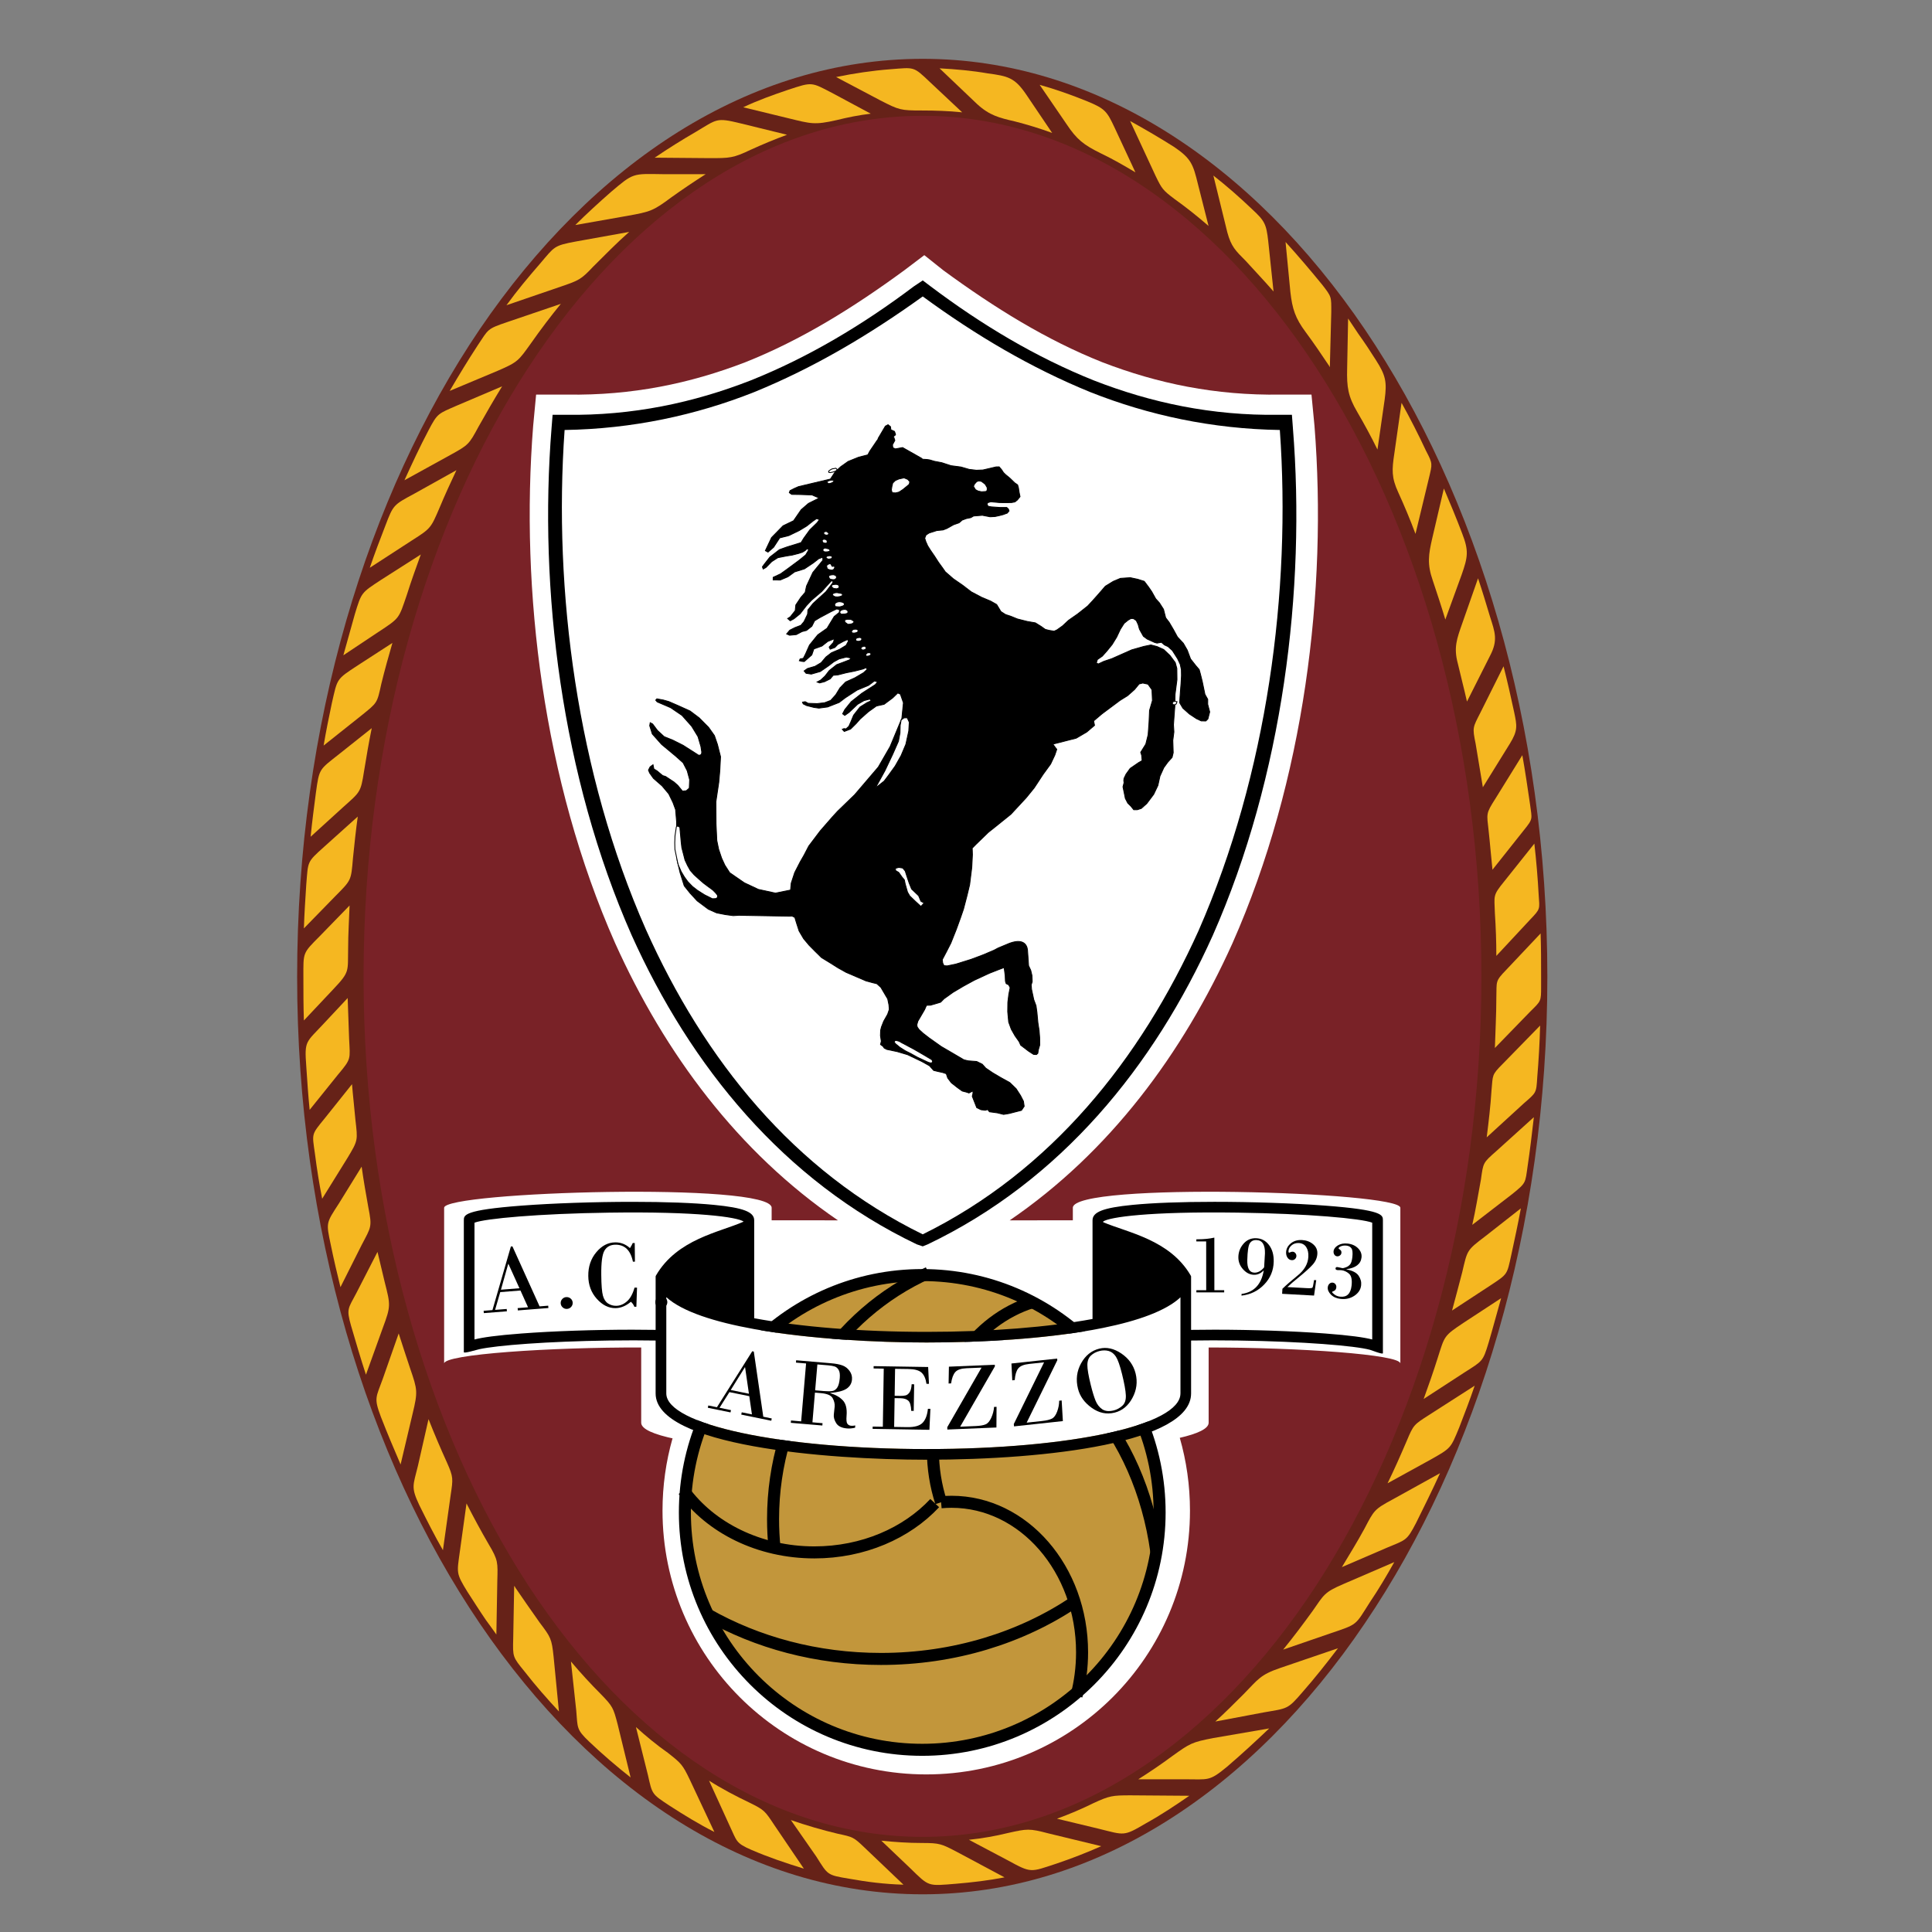 <?xml version="1.0" encoding="UTF-8" standalone="no"?>
<svg
   xmlns:dc="http://purl.org/dc/elements/1.1/"
   xmlns:cc="http://creativecommons.org/ns#"
   xmlns:rdf="http://www.w3.org/1999/02/22-rdf-syntax-ns#"
   xmlns:svg="http://www.w3.org/2000/svg"
   xmlns="http://www.w3.org/2000/svg"
   xmlns:sodipodi="http://sodipodi.sourceforge.net/DTD/sodipodi-0.dtd"
   xmlns:inkscape="http://www.inkscape.org/namespaces/inkscape"
   version="1.1"
   id="Layer_1"
   x="0px"
   y="0px"
   viewBox="0 0 1000 1000"
   xml:space="preserve"
   sodipodi:docname="Arezzo.svg"
   width="1000"
   height="1000"
   inkscape:version="1.0.1 (3bc2e813f5, 2020-09-07)"><rect x="0" y="0" width="1000" height="1000" fill="#808080" stroke="none"/><defs
   id="defs271" /><sodipodi:namedview
   pagecolor="#ffffff"
   bordercolor="#666666"
   borderopacity="1"
   objecttolerance="10"
   gridtolerance="10"
   guidetolerance="10"
   inkscape:pageopacity="0"
   inkscape:pageshadow="2"
   inkscape:window-width="1920"
   inkscape:window-height="1017"
   id="namedview269"
   showgrid="false"
   inkscape:zoom="0.55934343"
   inkscape:cx="-49.877847"
   inkscape:cy="544.84308"
   inkscape:window-x="-8"
   inkscape:window-y="-8"
   inkscape:window-maximized="1"
   inkscape:current-layer="Layer_1" />




































































































































<g
   id="g1231"
   transform="matrix(4.524,0,0,4.524,-911.52,-1290.56)"><path
     style="clip-rule:evenodd;fill:#662218;fill-rule:evenodd"
     d="m 307.057,292 c 19.69,0 37.65,11.859 50.58,30.951 12.875,19.039 20.883,45.204 20.883,74.076 0,28.765 -8.008,54.983 -20.883,73.97 -12.93,19.144 -30.891,31.003 -50.58,31.003 -19.803,0 -37.709,-11.859 -50.691,-31.003 -12.878,-18.986 -20.885,-45.205 -20.885,-73.97 0,-28.872 8.007,-55.037 20.885,-74.076 C 269.348,303.859 287.254,292 307.057,292"
     id="path2" /><path
     style="clip-rule:evenodd;fill:#792227;fill-rule:evenodd"
     d="m 307.057,298.52 c -17.553,0 -33.506,10.986 -45.098,28.766 -11.646,17.833 -18.877,42.514 -18.877,69.741 0,27.121 7.231,51.802 18.877,69.688 11.592,17.727 27.545,28.713 45.098,28.713 17.441,0 33.395,-10.986 44.984,-28.713 11.648,-17.886 18.936,-42.566 18.936,-69.688 0,-27.228 -7.287,-51.908 -18.936,-69.741 -11.59,-17.78 -27.543,-28.766 -44.984,-28.766"
     id="path4" /><path
     style="fill:#ffffff"
     d="m 336.393,449.791 c 2.137,-0.487 3.375,-1.068 3.375,-1.742 v -8.611 c 10.303,-0.002 21.934,0.801 21.934,1.834 v -17.82 c 0,-1.853 -37.471,-2.969 -37.471,0 v 1.434 l -7.228,0.006 c 11.418,-7.796 19.791,-19.057 25.49,-31.704 8.242,-18.612 10.873,-40.347 9.385,-59.19 l -0.344,-3.583 h -3.547 c -7.443,0.116 -14.08,-1.273 -20.375,-3.698 -6.408,-2.546 -12.363,-6.242 -18.199,-10.521 l -2.176,-1.734 -2.291,1.734 c -5.836,4.279 -11.787,7.975 -18.197,10.521 -6.295,2.425 -12.934,3.814 -20.375,3.698 h -3.551 l -0.338,3.583 c -1.488,18.843 1.143,40.578 9.383,59.19 5.701,12.646 14.074,23.907 25.488,31.702 l -7.586,-0.004 v -1.434 c 0,-2.969 -37.471,-1.853 -37.471,0 v 17.82 c 0,-1.055 12.1,-1.869 22.547,-1.832 v 8.609 c 0,0.725 1.441,1.344 3.895,1.854 l -0.311,-0.065 c -0.746,2.627 -1.146,5.401 -1.146,8.269 0,16.666 13.508,30.176 30.174,30.176 16.664,0 30.174,-13.51 30.174,-30.176 0,-2.89 -0.406,-5.685 -1.166,-8.332 z"
     id="path6" /><path
     d="m 349.408,334.23 -0.113,-1.503 h -1.486 c -7.674,0.114 -14.654,-1.388 -21.178,-3.933 -6.641,-2.658 -12.816,-6.357 -18.658,-10.751 l -0.914,-0.691 -1.031,0.691 c -5.836,4.394 -12.016,8.093 -18.654,10.751 -6.525,2.545 -13.508,4.047 -21.178,3.933 h -1.486 l -0.119,1.503 c -1.485,18.497 1.147,39.882 9.16,58.033 6.754,15.026 17.398,28.091 32.623,35.373 l 0.686,0.232 0.572,-0.232 c 15.224,-7.282 25.869,-20.347 32.623,-35.373 8.009,-18.151 10.643,-39.536 9.153,-58.033 m -10.783,57.498 c -6.676,14.794 -16.914,27.544 -31.566,34.764 -14.766,-7.221 -25.008,-19.971 -31.678,-34.884 -7.861,-17.805 -10.602,-38.737 -9.297,-57.142 7.744,-0.122 15.016,-1.686 21.682,-4.331 6.787,-2.768 13.105,-6.497 19.293,-10.948 6.076,4.451 12.389,8.18 19.176,10.948 6.672,2.645 13.938,4.209 21.68,4.331 1.31,18.405 -1.429,39.337 -9.29,57.262"
     id="path8" /><path
     style="clip-rule:evenodd;fill:#f5b721;fill-rule:evenodd"
     d="m 321.865,300.479 c -1.432,-0.524 -2.809,-0.943 -4.24,-1.311 -1.816,-0.419 -2.916,-0.682 -4.35,-1.993 l -4.293,-4.088 c 1.872,0.104 3.69,0.262 5.506,0.577 2.313,0.315 3.082,0.471 4.404,2.411 z"
     id="path10" /><path
     style="clip-rule:evenodd;fill:#f5b721;fill-rule:evenodd"
     d="m 331.391,304.988 c -1.322,-0.786 -2.588,-1.521 -3.908,-2.15 -2.037,-0.996 -2.81,-1.625 -3.965,-3.355 l -3.084,-4.508 c 1.873,0.524 3.635,1.153 5.449,1.887 2.039,0.838 2.258,1.154 3.139,3.04 z"
     id="path12" /><path
     style="clip-rule:evenodd;fill:#f5b721;fill-rule:evenodd"
     d="m 339.758,311.121 c -1.266,-1.1 -2.586,-2.149 -3.908,-3.093 -1.32,-0.996 -1.432,-1.153 -2.146,-2.622 l -2.92,-6.29 c 1.707,0.944 3.414,1.939 5.066,2.988 1.928,1.31 2.147,1.992 2.697,4.246 z"
     id="path14" /><path
     style="clip-rule:evenodd;fill:#f5b721;fill-rule:evenodd"
     d="m 347.193,318.618 c -1.049,-1.206 -2.15,-2.359 -3.195,-3.513 -1.154,-1.153 -1.65,-1.625 -2.092,-3.25 l -1.596,-6.5 c 1.541,1.205 2.973,2.463 4.404,3.826 1.484,1.363 1.65,1.73 1.871,3.67 z"
     id="path16" /><path
     style="clip-rule:evenodd;fill:#f5b721;fill-rule:evenodd"
     d="m 353.635,327.268 c 0,0 -0.059,-0.053 -0.059,-0.105 -0.879,-1.311 -1.76,-2.621 -2.695,-3.879 -1.211,-1.626 -1.541,-2.674 -1.762,-4.614 l -0.551,-5.713 c 1.43,1.571 2.809,3.197 4.184,4.875 1.1,1.415 1.047,1.362 1.047,3.145 z"
     id="path18" /><path
     style="clip-rule:evenodd;fill:#f5b721;fill-rule:evenodd"
     d="m 359.084,336.704 c -0.717,-1.467 -1.488,-2.883 -2.313,-4.299 -1.045,-1.782 -1.211,-2.831 -1.156,-4.98 l 0.111,-5.714 c 0.385,0.576 0.77,1.153 1.154,1.73 0.715,0.996 1.377,1.992 2.037,3.04 1.102,1.73 1.267,2.464 0.99,4.509 z"
     id="path20" /><path
     style="clip-rule:evenodd;fill:#f5b721;fill-rule:evenodd"
     d="m 363.434,346.35 c -0.605,-1.625 -1.266,-3.197 -1.982,-4.77 -0.772,-1.678 -0.717,-2.568 -0.441,-4.404 l 0.828,-5.819 c 0.99,1.782 1.926,3.618 2.807,5.505 0.771,1.468 0.715,1.468 0.33,3.093 z"
     id="path22" /><path
     style="clip-rule:evenodd;fill:#f5b721;fill-rule:evenodd"
     d="m 366.848,356.153 c -0.439,-1.467 -0.938,-2.987 -1.432,-4.455 -0.662,-1.888 -0.496,-2.989 -0.057,-4.876 l 1.322,-5.662 c 0.717,1.678 1.434,3.408 2.092,5.138 0.772,1.992 0.66,2.674 -0.055,4.718 z"
     id="path24" /><path
     style="clip-rule:evenodd;fill:#f5b721;fill-rule:evenodd"
     d="m 369.324,365.538 c -0.33,-1.469 -0.715,-2.935 -1.045,-4.351 -0.496,-1.835 -0.111,-2.831 0.494,-4.562 l 1.818,-5.189 c 0.494,1.468 0.935,2.935 1.375,4.404 0.551,1.729 0.935,2.673 0,4.455 z"
     id="path26" /><path
     style="clip-rule:evenodd;fill:#f5b721;fill-rule:evenodd"
     d="m 371.141,375.341 c -0.275,-1.677 -0.549,-3.355 -0.826,-4.98 -0.385,-1.887 -0.328,-1.835 0.551,-3.566 l 2.643,-5.294 c 0.443,1.73 0.828,3.46 1.213,5.243 0.33,1.572 0.441,2.096 -0.496,3.617 z"
     id="path28" /><path
     style="clip-rule:evenodd;fill:#f5b721;fill-rule:evenodd"
     d="m 372.242,384.777 c -0.166,-1.52 -0.275,-2.988 -0.439,-4.455 -0.221,-1.993 -0.332,-1.94 0.77,-3.67 l 3.084,-4.98 c 0.33,1.834 0.605,3.722 0.881,5.609 0.221,1.73 0.385,1.625 -0.717,2.988 z"
     id="path30" /><path
     style="clip-rule:evenodd;fill:#f5b721;fill-rule:evenodd"
     d="m 372.684,394.634 c 0,-1.625 -0.057,-3.251 -0.166,-4.876 -0.055,-2.044 -0.275,-1.992 1.047,-3.617 l 3.469,-4.352 c 0.221,1.94 0.385,3.88 0.494,5.872 0.111,1.625 0.221,1.572 -0.935,2.778 z"
     id="path32" /><path
     style="clip-rule:evenodd;fill:#f5b721;fill-rule:evenodd"
     d="m 372.518,405.17 c 0.055,-1.886 0.166,-3.827 0.166,-5.766 0.055,-1.889 -0.166,-1.834 1.156,-3.198 l 3.908,-4.142 c 0.057,1.625 0.057,3.303 0.057,4.982 v 1.101 c 0,1.729 0,1.625 -1.268,2.883 z"
     id="path34" /><path
     style="clip-rule:evenodd;fill:#f5b721;fill-rule:evenodd"
     d="m 371.582,415.395 c 0.221,-1.783 0.439,-3.565 0.551,-5.4 0.166,-1.729 0,-1.729 1.264,-2.988 l 4.297,-4.402 c -0.055,1.991 -0.166,3.982 -0.33,5.922 -0.109,1.836 -0.109,1.731 -1.543,2.988 z"
     id="path36" /><path
     style="clip-rule:evenodd;fill:#f5b721;fill-rule:evenodd"
     d="m 369.93,425.407 c 0.385,-1.679 0.662,-3.408 0.992,-5.19 0.273,-1.941 0.219,-1.889 1.762,-3.25 l 4.293,-3.88 c -0.219,1.888 -0.44,3.774 -0.715,5.608 -0.275,1.94 -0.164,1.889 -1.705,3.146 z"
     id="path38" /><path
     style="clip-rule:evenodd;fill:#f5b721;fill-rule:evenodd"
     d="m 367.617,435.21 c 0.387,-1.415 0.772,-2.884 1.156,-4.353 0.605,-2.566 0.498,-2.516 2.643,-4.141 l 4.074,-3.197 c -0.328,1.781 -0.715,3.565 -1.1,5.348 -0.498,2.254 -0.387,2.148 -2.369,3.459 z"
     id="path40" /><path
     style="clip-rule:evenodd;fill:#f5b721;fill-rule:evenodd"
     d="m 364.369,445.328 c 0.551,-1.52 1.104,-3.094 1.598,-4.666 0.824,-2.568 0.66,-2.516 3.027,-4.09 l 4.238,-2.777 c -0.494,1.728 -0.934,3.407 -1.43,5.085 -0.662,2.202 -0.717,2.097 -2.754,3.406 z"
     id="path42" /><path
     style="clip-rule:evenodd;fill:#f5b721;fill-rule:evenodd"
     d="m 360.238,454.975 c 0.772,-1.574 1.488,-3.199 2.205,-4.875 0.77,-1.836 0.824,-1.836 2.531,-2.936 l 5.232,-3.355 c -0.551,1.625 -1.158,3.196 -1.764,4.769 -0.99,2.411 -0.938,2.36 -3.248,3.671 z"
     id="path44" /><path
     style="clip-rule:evenodd;fill:#f5b721;fill-rule:evenodd"
     d="m 355.012,464.566 c 0.879,-1.467 1.76,-2.883 2.584,-4.402 1.102,-2.098 1.102,-2.202 3.25,-3.356 l 5.395,-2.988 c -0.881,1.939 -1.816,3.826 -2.752,5.715 -1.045,1.992 -1.102,1.887 -3.25,2.779 z"
     id="path46" /><path
     style="clip-rule:evenodd;fill:#f5b721;fill-rule:evenodd"
     d="m 348.293,474.005 c 1.156,-1.416 2.256,-2.884 3.357,-4.403 1.322,-1.889 1.322,-2.15 3.523,-3.095 l 5.836,-2.516 c -0.879,1.571 -1.816,3.146 -2.807,4.612 -1.707,2.674 -1.322,2.465 -4.568,3.565 z"
     id="path48" /><path
     style="clip-rule:evenodd;fill:#f5b721;fill-rule:evenodd"
     d="m 340.531,482.234 c 1.1,-0.996 2.146,-2.043 3.248,-3.145 1.648,-1.679 1.871,-2.201 4.184,-2.988 l 6.604,-2.254 c -1.318,1.729 -2.641,3.407 -4.072,5.033 -1.705,1.989 -1.705,1.834 -4.404,2.305 z"
     id="path50" /><path
     style="clip-rule:evenodd;fill:#f5b721;fill-rule:evenodd"
     d="m 331.719,488.841 c 1.322,-0.84 2.645,-1.731 3.912,-2.674 1.98,-1.416 2.199,-1.572 4.68,-2.046 l 6.385,-1.1 c -1.596,1.52 -3.193,2.988 -4.844,4.403 -2.035,1.679 -2.094,1.416 -4.791,1.416 h -5.342 z"
     id="path52" /><path
     style="clip-rule:evenodd;fill:#f5b721;fill-rule:evenodd"
     d="m 322.416,493.35 c 1.432,-0.525 2.807,-1.103 4.184,-1.785 1.818,-0.838 2.147,-0.889 4.24,-0.889 l 6.717,0.051 c -1.598,1.102 -3.248,2.203 -4.955,3.146 -2.588,1.522 -2.424,1.363 -5.395,0.629 z"
     id="path54" /><path
     style="clip-rule:evenodd;fill:#f5b721;fill-rule:evenodd"
     d="m 312.34,495.761 c 1.541,-0.157 3.027,-0.421 4.516,-0.786 2.145,-0.473 2.367,-0.525 4.57,0.053 l 6.057,1.467 c -1.654,0.734 -3.414,1.416 -5.121,1.992 -3.027,0.996 -2.863,1.101 -5.561,-0.367 z"
     id="path56" /><path
     style="clip-rule:evenodd;fill:#f5b721;fill-rule:evenodd"
     d="m 302.32,495.865 c 1.541,0.158 3.082,0.263 4.625,0.263 2.092,0 2.258,0.103 4.074,1.049 l 5.395,2.884 c -1.871,0.365 -3.69,0.575 -5.56,0.733 -3.249,0.261 -3.028,0.367 -5.232,-1.783 z"
     id="path58" /><path
     style="clip-rule:evenodd;fill:#f5b721;fill-rule:evenodd"
     d="m 291.971,493.506 c 1.816,0.63 3.635,1.153 5.395,1.572 1.707,0.365 1.762,0.365 3.029,1.574 l 4.457,4.246 c -2.09,-0.053 -4.184,-0.314 -6.219,-0.683 -2.531,-0.418 -2.422,-0.418 -3.744,-2.517 z"
     id="path60" /><path
     style="clip-rule:evenodd;fill:#f5b721;fill-rule:evenodd"
     d="m 282.609,488.997 c 1.486,0.944 3.086,1.782 4.627,2.517 1.707,0.84 1.762,0.944 2.809,2.517 l 3.412,5.034 c -2.037,-0.629 -4.074,-1.312 -6.002,-2.15 -1.816,-0.786 -1.652,-0.997 -2.476,-2.727 z"
     id="path62" /><path
     style="clip-rule:evenodd;fill:#f5b721;fill-rule:evenodd"
     d="m 274.244,482.863 c 1.152,1.049 2.365,2.045 3.633,2.936 1.541,1.205 1.707,1.363 2.533,3.093 l 2.807,5.976 c -1.764,-0.89 -3.471,-1.938 -5.178,-3.04 -1.98,-1.31 -1.926,-1.258 -2.42,-3.46 z"
     id="path64" /><path
     style="clip-rule:evenodd;fill:#f5b721;fill-rule:evenodd"
     d="m 266.809,475.367 c 1.102,1.31 2.258,2.57 3.414,3.723 1.377,1.416 1.432,1.572 1.928,3.46 l 1.484,6.081 c -1.594,-1.259 -3.193,-2.621 -4.734,-4.089 -1.486,-1.416 -1.318,-1.573 -1.486,-3.563 z"
     id="path66" /><path
     style="clip-rule:evenodd;fill:#f5b721;fill-rule:evenodd"
     d="m 260.314,466.718 c 0.056,0.052 0.108,0.103 0.108,0.157 0.938,1.361 1.873,2.727 2.809,4.036 1.266,1.678 1.377,1.835 1.596,3.933 l 0.607,6.238 c -1.377,-1.471 -2.699,-2.988 -3.967,-4.614 -1.32,-1.624 -1.32,-1.624 -1.264,-3.722 z"
     id="path68" /><path
     style="clip-rule:evenodd;fill:#f5b721;fill-rule:evenodd"
     d="m 254.86,457.28 c 0.828,1.626 1.653,3.146 2.534,4.665 1.102,1.836 1.045,2.1 0.99,4.195 l -0.108,6.133 c -0.389,-0.522 -0.773,-1.1 -1.213,-1.676 -0.717,-1.05 -1.376,-2.098 -2.093,-3.199 -1.321,-2.149 -1.21,-2.149 -0.88,-4.561 z"
     id="path70" /><path
     style="clip-rule:evenodd;fill:#f5b721;fill-rule:evenodd"
     d="m 250.514,447.634 c 0.66,1.679 1.375,3.354 2.092,4.929 0.771,1.729 0.716,1.887 0.439,3.775 l -0.882,6.291 c -0.935,-1.626 -1.815,-3.357 -2.696,-5.139 -0.99,-2.096 -0.715,-2.254 -0.166,-4.51 z"
     id="path72" /><path
     style="clip-rule:evenodd;fill:#f5b721;fill-rule:evenodd"
     d="m 247.1,437.831 c 0.439,1.362 0.88,2.727 1.322,4.037 0.824,2.411 0.879,2.62 0.273,5.137 l -1.376,5.817 c -0.77,-1.78 -1.542,-3.614 -2.256,-5.45 -0.827,-2.201 -0.553,-2.201 0.218,-4.351 z"
     id="path74" /><path
     style="clip-rule:evenodd;fill:#f5b721;fill-rule:evenodd"
     d="m 244.676,428.5 c 0.274,1.152 0.551,2.307 0.825,3.459 0.663,2.621 0.716,2.727 -0.22,5.243 l -1.926,5.347 c -0.605,-1.834 -1.156,-3.722 -1.708,-5.609 -0.55,-1.941 -0.33,-1.941 0.606,-3.722 z"
     id="path76" /><path
     style="clip-rule:evenodd;fill:#f5b721;fill-rule:evenodd"
     d="m 242.861,418.748 c 0.22,1.572 0.494,3.147 0.768,4.666 0.442,2.255 0.33,2.202 -0.768,4.299 l -2.423,4.823 c -0.386,-1.572 -0.772,-3.198 -1.103,-4.823 -0.551,-2.621 -0.551,-2.463 0.936,-4.77 z"
     id="path78" /><path
     style="clip-rule:evenodd;fill:#f5b721;fill-rule:evenodd"
     d="m 241.76,409.313 c 0.108,1.363 0.273,2.726 0.385,4.037 0.273,2.41 0.331,2.358 -0.937,4.455 l -2.862,4.613 c -0.331,-1.678 -0.605,-3.407 -0.826,-5.137 -0.33,-2.359 -0.441,-2.15 1.1,-4.036 z"
     id="path80" /><path
     style="clip-rule:evenodd;fill:#f5b721;fill-rule:evenodd"
     d="m 241.263,399.456 c 0.055,1.573 0.112,3.093 0.165,4.667 0.111,2.358 0.274,2.253 -1.268,4.089 l -3.247,4.036 c -0.165,-1.626 -0.274,-3.303 -0.386,-4.978 -0.221,-2.989 -0.054,-2.675 2.039,-4.931 z"
     id="path82" /><path
     style="clip-rule:evenodd;fill:#f5b721;fill-rule:evenodd"
     d="m 241.482,388.867 c -0.055,1.625 -0.165,3.25 -0.165,4.875 -0.055,2.726 0.222,2.673 -1.708,4.718 l -3.355,3.563 c -0.057,-1.676 -0.057,-3.301 -0.057,-4.978 0,-2.832 -0.109,-2.675 1.871,-4.666 z"
     id="path84" /><path
     style="clip-rule:evenodd;fill:#f5b721;fill-rule:evenodd"
     d="m 242.418,378.696 c -0.219,1.573 -0.385,3.146 -0.55,4.771 -0.221,2.568 -0.166,2.464 -2.035,4.351 l -3.579,3.67 c 0.053,-1.677 0.164,-3.355 0.273,-5.033 0.221,-2.674 0.057,-2.516 2.039,-4.298 z"
     id="path86" /><path
     style="clip-rule:evenodd;fill:#f5b721;fill-rule:evenodd"
     d="m 244.017,368.579 c -0.331,1.626 -0.608,3.25 -0.881,4.927 -0.386,2.464 -0.44,2.359 -2.424,4.141 l -3.688,3.356 c 0.165,-1.677 0.385,-3.356 0.604,-5.033 0.386,-2.83 0.386,-2.62 2.698,-4.456 z"
     id="path88" /><path
     style="clip-rule:evenodd;fill:#f5b721;fill-rule:evenodd"
     d="m 246.383,358.828 c -0.439,1.519 -0.882,3.093 -1.267,4.665 -0.493,2.255 -0.44,2.15 -2.255,3.618 l -4.35,3.46 c 0.273,-1.625 0.604,-3.251 0.936,-4.823 0.658,-2.884 0.494,-2.726 2.971,-4.352 z"
     id="path90" /><path
     style="clip-rule:evenodd;fill:#f5b721;fill-rule:evenodd"
     d="m 249.631,348.709 c -0.551,1.52 -1.102,3.041 -1.596,4.614 -0.936,2.726 -0.773,2.621 -3.248,4.246 l -4.018,2.674 c 0.438,-1.573 0.878,-3.145 1.318,-4.718 0.773,-2.517 0.717,-2.412 3.028,-3.933 z"
     id="path92" /><path
     style="clip-rule:evenodd;fill:#f5b721;fill-rule:evenodd"
     d="m 253.707,339.063 c -0.662,1.416 -1.322,2.831 -1.93,4.299 -0.99,2.306 -0.99,2.359 -3.137,3.722 l -4.846,3.145 c 0.551,-1.624 1.155,-3.197 1.764,-4.77 0.936,-2.463 0.936,-2.412 3.357,-3.722 z"
     id="path94" /><path
     style="clip-rule:evenodd;fill:#f5b721;fill-rule:evenodd"
     d="m 258.935,329.47 c -0.935,1.52 -1.814,3.04 -2.697,4.613 -1.102,2.045 -1.154,2.097 -3.247,3.25 l -5.232,2.883 c 0.882,-1.94 1.761,-3.827 2.755,-5.713 1.043,-1.992 1.099,-1.887 3.248,-2.832 z"
     id="path96" /><path
     style="clip-rule:evenodd;fill:#f5b721;fill-rule:evenodd"
     d="m 265.652,320.033 c -1.156,1.416 -2.313,2.936 -3.414,4.509 -1.43,1.993 -1.486,2.149 -3.799,3.145 l -5.506,2.307 c 1.048,-1.783 2.096,-3.513 3.193,-5.19 1.267,-1.887 1.047,-1.887 3.359,-2.674 z"
     id="path98" /><path
     style="clip-rule:evenodd;fill:#f5b721;fill-rule:evenodd"
     d="m 273.471,311.803 c -1.43,1.258 -2.752,2.621 -4.129,3.983 -1.375,1.468 -1.65,1.573 -3.635,2.255 l -6.277,2.15 c 1.213,-1.678 2.535,-3.25 3.855,-4.771 1.654,-1.94 1.541,-2.045 4.074,-2.517 z"
     id="path100" /><path
     style="clip-rule:evenodd;fill:#f5b721;fill-rule:evenodd"
     d="m 282.227,305.196 c -1.32,0.84 -2.643,1.731 -3.965,2.675 -2.037,1.52 -2.367,1.625 -5.012,2.097 l -5.945,1.048 c 1.322,-1.311 2.697,-2.568 4.072,-3.775 2.59,-2.201 2.482,-2.095 5.892,-2.045 z"
     id="path102" /><path
     style="clip-rule:evenodd;fill:#f5b721;fill-rule:evenodd"
     d="m 291.529,300.688 c -1.43,0.525 -2.807,1.102 -4.186,1.73 -1.98,0.944 -2.364,0.944 -4.678,0.944 l -6.275,-0.052 c 1.541,-1.048 3.137,-2.044 4.678,-2.936 2.477,-1.468 2.314,-1.678 5.121,-0.996 z"
     id="path104" /><path
     style="clip-rule:evenodd;fill:#f5b721;fill-rule:evenodd"
     d="m 301.109,298.277 c -1.32,0.157 -2.641,0.419 -3.908,0.735 -2.531,0.575 -2.918,0.419 -5.508,-0.211 l -5.174,-1.258 c 1.652,-0.786 3.414,-1.415 5.121,-1.993 2.861,-0.944 2.643,-0.89 5.174,0.421 z"
     id="path106" /><path
     style="clip-rule:evenodd;fill:#f5b721;fill-rule:evenodd"
     d="m 306.945,297.91 c -2.42,0 -2.588,-0.052 -4.736,-1.153 l -5.063,-2.674 c 2.037,-0.419 4.131,-0.734 6.221,-0.892 2.752,-0.209 2.586,-0.366 4.514,1.469 l 3.688,3.46 c -1.542,-0.158 -3.083,-0.21 -4.624,-0.21"
     id="path108" /><path
     style="clip-rule:evenodd;fill-rule:evenodd"
     d="m 290.674,390.072 -1.147,-0.021 -1.902,-0.033 -1.613,-0.029 -0.637,0.04 -0.914,-0.124 -0.988,-0.193 -0.936,-0.416 -1.285,-0.96 -0.799,-0.866 -0.68,-0.848 -0.479,-1.514 -0.324,-1.383 -0.102,-1.788 0.041,-1.323 -0.012,-1.343 -0.115,-1.371 -0.299,-0.815 -0.48,-0.986 -0.76,-0.909 -1.002,-0.878 -0.432,-0.612 -0.131,-0.323 0.191,-0.372 0.328,-0.237 0.1,0.484 0.35,0.211 0.656,0.546 0.322,0.095 0.984,0.649 0.418,0.372 0.543,0.662 0.434,-0.045 0.344,-0.299 0.041,-0.964 -0.279,-1.032 -0.463,-0.903 -0.828,-0.744 -1.646,-1.37 -1.057,-1.19 -0.297,-0.945 0.059,-0.338 0.27,0.143 0.561,0.747 0.762,0.705 0.998,0.403 1.174,0.59 1.805,1.153 0.285,-0.097 0.043,-0.287 -0.098,-0.632 -0.334,-1.137 -0.723,-1.185 -1.105,-1.241 -1.309,-0.889 -1.529,-0.655 -0.17,-0.2 0.135,-0.148 0.736,0.136 0.619,0.175 1.084,0.469 1.352,0.611 1.037,0.78 1.084,1.092 0.666,0.941 0.346,1.012 0.355,1.402 -0.082,1.575 -0.121,1.375 -0.328,2.198 0.016,2.531 0.09,1.913 0.205,0.993 0.34,1.015 0.369,0.805 0.557,0.87 1.67,1.153 1.611,0.756 1.961,0.425 1.725,-0.352 0.076,-0.789 0.396,-1.209 0.633,-1.231 0.426,-0.742 0.555,-1.066 1.311,-1.734 1.371,-1.572 0.609,-0.667 1.953,-1.889 2.709,-3.171 1.352,-2.345 1.342,-3.233 0.178,-1.778 -0.346,-0.99 -0.301,-0.134 -0.593,0.573 -0.976,0.726 -0.873,0.191 -0.916,0.655 -0.951,0.841 -0.471,0.533 -0.621,0.612 -0.719,0.272 -0.224,-0.243 0.185,-0.079 0.244,0.028 0.321,-0.293 0.226,-0.504 0.32,-0.77 0.729,-0.93 0.811,-0.507 0.463,-0.207 -0.142,-0.199 -0.674,0.173 -0.731,0.421 -0.997,0.942 -0.475,0.332 -0.242,-0.182 0.246,-0.475 0.732,-0.908 1.229,-0.969 1.523,-0.979 0.277,-0.314 -0.367,-0.118 -0.67,0.504 -1.314,0.547 -1.352,0.878 -0.701,0.535 -1.322,0.516 -0.998,0.132 -0.588,-0.085 -0.826,-0.211 -0.383,-0.193 -0.076,-0.192 0.304,-0.053 0.343,0.188 1.02,0.033 0.865,-0.1 0.693,-0.266 0.584,-0.65 0.482,-0.789 0.638,-0.664 1.064,-0.482 0.994,-0.586 0.402,-0.37 -0.082,-0.213 -0.408,0.16 -0.939,0.239 -0.946,0.186 -0.962,0.245 -0.537,0.047 -0.357,0.415 -0.643,0.318 -0.553,0.141 -0.289,-0.104 0.424,-0.23 0.484,-0.455 0.482,-0.625 0.848,-0.67 0.754,-0.281 0.691,-0.266 0.234,-0.205 -0.57,-0.123 -0.841,0.214 -0.612,0.335 -0.58,0.448 -0.953,0.656 -1.029,0.295 -0.598,-0.091 -0.223,-0.267 0.387,-0.277 0.861,-0.251 0.699,-0.414 0.548,-0.649 0.643,-0.496 0.908,-0.378 0.754,-0.46 0.268,-0.49 -0.102,-0.183 -0.5,0.223 -0.613,0.335 -0.332,0.352 -0.541,0.195 -0.115,-0.238 0.496,-0.548 0.093,-0.404 -0.757,0.308 -0.666,0.525 -0.92,0.331 -0.236,0.684 -0.857,0.754 -0.055,0.005 -0.225,-0.024 -0.284,-0.072 0.089,-0.202 0.363,-0.068 0.244,-0.475 0.465,-1.043 0.949,-1.174 1.061,-0.747 0.254,-0.422 0.559,-0.919 0.584,-0.474 0.035,-0.307 -0.32,-0.097 -0.656,0.313 -1.279,0.682 -0.609,0.366 -0.311,0.622 -0.613,0.48 -0.516,0.132 -0.647,0.343 -0.77,0.075 -0.336,-0.149 0.355,-0.424 0.586,-0.295 0.691,-0.265 0.355,-0.423 0.406,-0.848 0.037,-0.488 0.592,-0.742 0.682,-0.627 0.777,-0.701 0.801,-1.038 0.014,-0.247 -0.218,0.056 -1.081,1.199 -1.154,0.983 -0.588,0.627 -0.721,0.93 -0.703,0.567 -0.424,0.23 -0.293,-0.257 0.303,-0.191 0.563,-0.71 0.068,-0.65 0.571,-0.858 0.5,-0.581 0.151,-0.719 0.729,-1.563 1.143,-1.393 -0.01,-0.353 -0.471,0.176 -0.617,0.483 -1.016,0.678 -1.115,0.343 -0.771,0.56 -0.873,0.368 -0.813,-0.003 0.002,-0.3 0.842,-0.393 0.705,-0.504 1.418,-1.05 0.756,-0.614 0.35,-0.592 -0.191,-0.129 -0.201,0.198 -0.326,0.204 -0.447,0.147 -0.743,0.189 -0.655,0.103 -0.982,0.194 -0.693,0.443 -0.669,0.681 -0.308,0.168 -0.088,-0.245 0.215,-0.298 0.641,-0.82 1.09,-0.844 0.852,-0.307 1.627,-0.503 0.303,-0.498 0.69,-0.954 0.822,-0.801 0.291,-0.374 -0.332,-0.126 -0.41,0.283 -0.73,0.576 -0.852,0.516 -1.176,0.568 -1.057,0.269 -0.701,1.076 -0.635,0.551 -0.299,-0.166 0.705,-1.492 1.316,-1.348 1.207,-0.583 0.865,-1.258 0.836,-0.723 1.23,-0.613 -0.82,-0.358 -1.336,-0.048 -0.99,-0.015 -0.275,-0.197 0.084,-0.233 0.492,-0.246 0.473,-0.21 3.656,-0.867 0.52,-0.797 0.65,-0.611 0.859,-0.608 1.191,-0.481 1.059,-0.271 0.219,-0.413 0.807,-1.192 1,-1.269 0.957,0.891 0.105,0.329 -0.268,0.49 0.035,0.347 0.295,0.135 0.826,-0.153 2.15,1.216 0.137,0.12 0.494,0.028 0.305,0.044 0.561,0.165 0.837,0.159 1.044,0.342 1.15,0.151 0.939,0.272 0.822,0.097 0.75,-0.029 0.633,-0.146 0.871,-0.205 0.35,-0.008 0.266,0.305 0.229,0.346 0.221,0.22 0.535,0.446 0.529,0.514 0.334,0.231 0.098,0.338 0.074,0.492 0.105,0.516 -0.299,0.375 -0.285,0.227 -0.383,0.074 -0.641,0.009 -0.733,-0.007 -1.006,-0.093 -0.375,0.112 -0.043,0.23 0.129,0.178 0.346,0.066 1.02,0.071 0.756,0.002 0.184,0.172 0.074,0.216 -0.199,0.246 -0.488,0.18 -0.404,0.104 -0.51,0.113 -0.576,0.027 -0.873,-0.168 -0.545,0.042 -0.463,0.038 -0.32,0.188 -0.504,0.103 -0.482,0.178 -0.357,0.311 -0.621,0.215 -0.775,0.433 -0.436,0.167 -0.717,0.07 -0.873,0.279 -0.355,0.229 -0.147,0.37 0.127,0.396 0.209,0.472 0.33,0.524 0.447,0.649 0.461,0.715 0.467,0.644 0.309,0.445 0.924,0.803 1.07,0.739 0.973,0.748 1.168,0.618 1.055,0.445 0.688,0.39 0.488,0.808 0.523,0.336 0.611,0.201 0.756,0.308 1.119,0.283 0.928,0.16 0.656,0.407 0.478,0.341 0.427,0.11 0.592,0.1 0.336,-0.159 0.635,-0.454 0.68,-0.635 1.041,-0.726 1.148,-0.908 0.566,-0.607 0.697,-0.785 0.758,-0.874 0.9,-0.553 0.824,-0.347 1.125,-0.077 0.85,0.181 0.75,0.237 0.496,0.659 0.355,0.517 0.455,0.815 0.418,0.46 0.477,0.746 0.248,0.973 0.391,0.507 0.494,0.839 0.462,0.847 0.675,0.726 0.447,0.777 0.378,1.015 0.61,0.775 0.377,0.438 0.139,0.5 0.211,0.846 0.309,1.49 0.32,0.567 -0.002,0.568 0.227,0.874 -0.203,0.797 -0.237,0.238 -0.528,-0.01 -0.539,-0.252 -0.813,-0.538 -0.748,-0.667 -0.367,-0.62 0.037,-0.585 0.051,-0.726 0.068,-0.874 0.053,-0.914 -0.012,-0.677 -0.127,-0.608 -0.299,-0.644 -0.602,-0.949 -0.498,-0.448 -0.406,-0.188 -0.35,-0.3 -0.505,0.089 -0.265,-0.071 -0.41,-0.186 -0.445,-0.202 -0.436,-0.319 -0.248,-0.44 -0.205,-0.376 -0.15,-0.536 -0.211,-0.448 -0.334,-0.231 -0.285,-10e-4 -0.332,0.19 -0.447,0.365 -0.432,0.685 -0.422,0.894 -0.518,0.845 -0.588,0.724 -0.531,0.598 -0.566,0.394 -0.121,0.388 0.227,0.121 0.631,-0.299 0.914,-0.306 1.156,-0.513 1.117,-0.496 1.385,-0.394 0.82,-0.169 0.693,0.181 0.762,0.34 0.713,0.676 0.612,0.817 0.183,0.666 0.016,1.284 -0.221,1.701 -0.02,1.291 -0.096,1.281 -0.063,0.898 0.049,0.815 -0.125,0.964 0.045,1.413 -0.129,0.535 -0.502,0.558 -0.445,0.615 -0.442,0.972 -0.233,1.063 -0.482,1.015 -0.795,1.06 -0.623,0.556 -0.457,0.148 -0.406,-10e-4 -0.336,-0.416 -0.348,-0.341 -0.277,-0.537 -0.16,-0.784 -0.111,-0.54 0.111,-0.425 c 0.035,-0.009 -0.014,-0.247 -0.02,-0.279 l 0.031,-0.259 0.231,-0.487 0.472,-0.657 0.992,-0.681 0.375,-0.209 -0.051,-0.596 -0.111,-0.359 0.582,-0.934 0.266,-1.071 0.105,-1.453 0.057,-1.335 0.33,-1.122 -0.051,-1.241 -0.455,-0.638 -0.6,-0.13 -0.422,0.107 -0.523,0.635 -0.795,0.705 -0.867,0.538 -2.043,1.524 -0.975,0.824 0.105,0.508 -0.892,0.762 -1.202,0.703 -1.473,0.376 -1.2,0.305 0.282,0.39 0.164,0.21 -0.223,0.656 -0.48,1.022 -0.861,1.183 -1.018,1.548 -0.912,1.123 -1.75,1.888 -1.484,1.196 -1.119,0.894 -1.389,1.349 -1.273,1.288 -1.066,1.261 -0.992,1.897 0.074,0.67 -0.158,0.752 -0.699,0.713 -0.684,0.442 -0.469,0.062 -0.422,-0.215 -0.617,-0.354 -0.258,-0.623 -0.807,-0.774 -0.279,-0.683 -0.258,-0.767 -0.191,-0.607 -0.283,-0.341 -0.449,-0.072 -0.395,0.1 0.029,0.268 0.346,0.203 0.379,0.535 0.27,0.321 0.094,0.455 0.267,0.943 0.258,0.445 0.635,0.608 0.84,0.773 0.861,0.859 0.66,1.232 0.483,1.345 0.127,1.602 -0.065,0.974 -0.37,1.347 -0.484,1.615 -0.385,1.264 -0.602,1.377 -0.775,1.33 -0.117,0.42 0.053,0.255 0.197,0.28 0.455,0.42 0.693,0.537 1.393,0.988 1.352,0.788 1.24,0.73 0.494,0.119 0.975,0.074 0.637,0.315 0.395,0.442 0.797,0.541 0.881,0.521 1.072,0.593 0.727,0.705 0.5,0.773 0.338,0.658 0.084,0.578 -0.31,0.461 -0.709,0.18 -0.709,0.182 -0.627,0.104 -0.707,-0.177 -0.912,-0.124 -0.191,-0.252 -0.287,0.074 -0.482,-0.057 -0.49,-0.237 -0.51,-1.295 0.074,-0.32 0.004,-0.301 -0.217,0.112 -0.244,0.125 -0.297,-0.102 -0.467,-0.121 -0.553,-0.396 -0.693,-0.543 -0.418,-0.55 -0.166,-0.493 -0.408,-0.138 -0.568,-0.125 -0.467,-0.115 -0.479,-0.533 -0.889,-0.495 -1.623,-0.774 -1.191,-0.353 -1.174,-0.246 -0.299,-0.155 -0.145,-0.207 -0.279,-0.199 0.088,-0.377 -0.096,-0.631 0.02,-0.621 0.094,-0.379 0.256,-0.651 0.451,-0.796 0.191,-0.557 -0.043,-0.523 -0.141,-0.686 -0.215,-0.36 -0.568,-0.965 -0.465,-0.414 -0.426,-0.102 -0.791,-0.211 -0.97,-0.417 -1.306,-0.558 -0.918,-0.51 -0.942,-0.594 -0.974,-0.595 -0.764,-0.753 -0.641,-0.648 -0.637,-0.759 -0.523,-0.889 -0.283,-0.874 -0.203,-0.67 -0.307,-0.156 -0.305,0.012 z"
     id="path110" /><path
     style="fill:none;stroke:#000000;stroke-width:0.099;stroke-miterlimit:2.613"
     d="m 290.674,390.072 -1.147,-0.021 -1.902,-0.033 -1.613,-0.029 -0.637,0.04 -0.914,-0.124 -0.988,-0.193 -0.936,-0.416 -1.285,-0.96 -0.799,-0.866 -0.68,-0.848 -0.479,-1.514 -0.324,-1.383 -0.102,-1.788 0.041,-1.323 -0.012,-1.343 -0.115,-1.371 -0.299,-0.815 -0.48,-0.986 -0.76,-0.909 -1.002,-0.878 -0.432,-0.612 -0.131,-0.323 0.191,-0.372 0.328,-0.237 0.1,0.484 0.35,0.211 0.656,0.546 0.322,0.095 0.984,0.649 0.418,0.372 0.543,0.662 0.434,-0.045 0.344,-0.299 0.041,-0.964 -0.279,-1.032 -0.463,-0.903 -0.828,-0.744 -1.646,-1.37 -1.057,-1.19 -0.297,-0.945 0.059,-0.338 0.27,0.143 0.561,0.747 0.762,0.705 0.998,0.403 1.174,0.59 1.805,1.153 0.285,-0.097 0.043,-0.287 -0.098,-0.632 -0.334,-1.137 -0.723,-1.185 -1.105,-1.241 -1.309,-0.889 -1.529,-0.655 -0.17,-0.2 0.135,-0.148 0.736,0.136 0.619,0.175 1.084,0.469 1.352,0.611 1.037,0.78 1.084,1.092 0.666,0.941 0.346,1.012 0.355,1.402 -0.082,1.575 -0.121,1.375 -0.328,2.198 0.016,2.531 0.09,1.913 0.205,0.993 0.34,1.015 0.369,0.805 0.557,0.87 1.67,1.153 1.611,0.756 1.961,0.425 1.725,-0.352 0.076,-0.789 0.396,-1.209 0.633,-1.231 0.426,-0.742 0.555,-1.066 1.311,-1.734 1.371,-1.572 0.609,-0.667 1.953,-1.889 2.709,-3.171 1.352,-2.345 1.342,-3.233 0.178,-1.778 -0.346,-0.99 -0.301,-0.134 -0.593,0.573 -0.976,0.726 -0.873,0.191 -0.916,0.655 -0.951,0.841 -0.471,0.533 -0.621,0.612 -0.719,0.272 -0.224,-0.243 0.185,-0.079 0.244,0.028 0.321,-0.293 0.226,-0.504 0.32,-0.77 0.729,-0.93 0.811,-0.507 0.463,-0.207 -0.142,-0.199 -0.674,0.173 -0.731,0.421 -0.997,0.942 -0.475,0.332 -0.242,-0.182 0.246,-0.475 0.732,-0.908 1.229,-0.969 1.523,-0.979 0.277,-0.314 -0.367,-0.118 -0.67,0.504 -1.314,0.547 -1.352,0.878 -0.701,0.535 -1.322,0.516 -0.998,0.132 -0.588,-0.085 -0.826,-0.211 -0.383,-0.193 -0.076,-0.192 0.304,-0.053 0.343,0.188 1.02,0.033 0.865,-0.1 0.693,-0.266 0.584,-0.65 0.482,-0.789 0.638,-0.664 1.064,-0.482 0.994,-0.586 0.402,-0.37 -0.082,-0.213 -0.408,0.16 -0.939,0.239 -0.946,0.186 -0.962,0.245 -0.537,0.047 -0.357,0.415 -0.643,0.318 -0.553,0.141 -0.289,-0.104 0.424,-0.23 0.484,-0.455 0.482,-0.625 0.848,-0.67 0.754,-0.281 0.691,-0.266 0.234,-0.205 -0.57,-0.123 -0.841,0.214 -0.612,0.335 -0.58,0.448 -0.953,0.656 -1.029,0.295 -0.598,-0.091 -0.223,-0.267 0.387,-0.277 0.861,-0.251 0.699,-0.414 0.548,-0.649 0.643,-0.496 0.908,-0.378 0.754,-0.46 0.268,-0.49 -0.102,-0.183 -0.5,0.223 -0.613,0.335 -0.332,0.352 -0.541,0.195 -0.115,-0.238 0.496,-0.548 0.093,-0.404 -0.757,0.308 -0.666,0.525 -0.92,0.331 -0.236,0.684 -0.857,0.754 -0.055,0.005 -0.225,-0.024 -0.284,-0.072 0.089,-0.202 0.363,-0.068 0.244,-0.475 0.465,-1.043 0.949,-1.174 1.061,-0.747 0.254,-0.422 0.559,-0.919 0.584,-0.474 0.035,-0.307 -0.32,-0.097 -0.656,0.313 -1.279,0.682 -0.609,0.366 -0.311,0.622 -0.613,0.48 -0.516,0.132 -0.647,0.343 -0.77,0.075 -0.336,-0.149 0.355,-0.424 0.586,-0.295 0.691,-0.265 0.355,-0.423 0.406,-0.848 0.037,-0.488 0.592,-0.742 0.682,-0.627 0.777,-0.701 0.801,-1.038 0.014,-0.247 -0.218,0.056 -1.081,1.199 -1.154,0.983 -0.588,0.627 -0.721,0.93 -0.703,0.567 -0.424,0.23 -0.293,-0.257 0.303,-0.191 0.563,-0.71 0.068,-0.65 0.571,-0.858 0.5,-0.581 0.151,-0.719 0.729,-1.563 1.143,-1.393 -0.01,-0.353 -0.471,0.176 -0.617,0.483 -1.016,0.678 -1.115,0.343 -0.771,0.56 -0.873,0.368 -0.813,-0.003 0.002,-0.3 0.842,-0.393 0.705,-0.504 1.418,-1.05 0.756,-0.614 0.35,-0.592 -0.191,-0.129 -0.201,0.198 -0.326,0.204 -0.447,0.147 -0.743,0.189 -0.655,0.103 -0.982,0.194 -0.693,0.443 -0.669,0.681 -0.308,0.168 -0.088,-0.245 0.215,-0.298 0.641,-0.82 1.09,-0.844 0.852,-0.307 1.627,-0.503 0.303,-0.498 0.69,-0.954 0.822,-0.801 0.291,-0.374 -0.332,-0.126 -0.41,0.283 -0.73,0.576 -0.852,0.516 -1.176,0.568 -1.057,0.269 -0.701,1.076 -0.635,0.551 -0.299,-0.166 0.705,-1.492 1.316,-1.348 1.207,-0.583 0.865,-1.258 0.836,-0.723 1.23,-0.613 -0.82,-0.358 -1.336,-0.048 -0.99,-0.015 -0.275,-0.197 0.084,-0.233 0.492,-0.246 0.473,-0.21 3.656,-0.867 0.52,-0.797 0.65,-0.611 0.859,-0.608 1.191,-0.481 1.059,-0.271 0.219,-0.413 0.807,-1.192 1,-1.269 0.957,0.891 0.105,0.329 -0.268,0.49 0.035,0.347 0.295,0.135 0.826,-0.153 2.15,1.216 0.137,0.12 0.494,0.028 0.305,0.044 0.561,0.165 0.837,0.159 1.044,0.342 1.15,0.151 0.939,0.272 0.822,0.097 0.75,-0.029 0.633,-0.146 0.871,-0.205 0.35,-0.008 0.266,0.305 0.229,0.346 0.221,0.22 0.535,0.446 0.529,0.514 0.334,0.231 0.098,0.338 0.074,0.492 0.105,0.516 -0.299,0.375 -0.285,0.227 -0.383,0.074 -0.641,0.009 -0.733,-0.007 -1.006,-0.093 -0.375,0.112 -0.043,0.23 0.129,0.178 0.346,0.066 1.02,0.071 0.756,0.002 0.184,0.172 0.074,0.216 -0.199,0.246 -0.488,0.18 -0.404,0.104 -0.51,0.113 -0.576,0.027 -0.873,-0.168 -0.545,0.042 -0.463,0.038 -0.32,0.188 -0.504,0.103 -0.482,0.178 -0.357,0.311 -0.621,0.215 -0.775,0.433 -0.436,0.167 -0.717,0.07 -0.873,0.279 -0.355,0.229 -0.147,0.37 0.127,0.396 0.209,0.472 0.33,0.524 0.447,0.649 0.461,0.715 0.467,0.644 0.309,0.445 0.924,0.803 1.07,0.739 0.973,0.748 1.168,0.618 1.055,0.445 0.688,0.39 0.488,0.808 0.523,0.336 0.611,0.201 0.756,0.308 1.119,0.283 0.928,0.16 0.656,0.407 0.478,0.341 0.427,0.11 0.592,0.1 0.336,-0.159 0.635,-0.454 0.68,-0.635 1.041,-0.726 1.148,-0.908 0.566,-0.607 0.697,-0.785 0.758,-0.874 0.9,-0.553 0.824,-0.347 1.125,-0.077 0.85,0.181 0.75,0.237 0.496,0.659 0.355,0.517 0.455,0.815 0.418,0.46 0.477,0.746 0.248,0.973 0.391,0.507 0.494,0.839 0.462,0.847 0.675,0.726 0.447,0.777 0.378,1.015 0.61,0.775 0.377,0.438 0.139,0.5 0.211,0.846 0.309,1.49 0.32,0.567 -0.002,0.568 0.227,0.874 -0.203,0.797 -0.237,0.238 -0.528,-0.01 -0.539,-0.252 -0.813,-0.538 -0.748,-0.667 -0.367,-0.62 0.037,-0.585 0.051,-0.726 0.068,-0.874 0.053,-0.914 -0.012,-0.677 -0.127,-0.608 -0.299,-0.644 -0.602,-0.949 -0.498,-0.448 -0.406,-0.188 -0.35,-0.3 -0.505,0.089 -0.265,-0.071 -0.41,-0.186 -0.445,-0.202 -0.436,-0.319 -0.248,-0.44 -0.205,-0.376 -0.15,-0.536 -0.211,-0.448 -0.334,-0.231 -0.285,-10e-4 -0.332,0.19 -0.447,0.365 -0.432,0.685 -0.422,0.894 -0.518,0.845 -0.588,0.724 -0.531,0.598 -0.566,0.394 -0.121,0.388 0.227,0.121 0.631,-0.299 0.914,-0.306 1.156,-0.513 1.117,-0.496 1.385,-0.394 0.82,-0.169 0.693,0.181 0.762,0.34 0.713,0.676 0.612,0.817 0.183,0.666 0.016,1.284 -0.221,1.701 -0.02,1.291 -0.096,1.281 -0.063,0.898 0.049,0.815 -0.125,0.964 0.045,1.413 -0.129,0.535 -0.502,0.558 -0.445,0.615 -0.442,0.972 -0.233,1.063 -0.482,1.015 -0.795,1.06 -0.623,0.556 -0.457,0.148 -0.406,-10e-4 -0.336,-0.416 -0.348,-0.341 -0.277,-0.537 -0.16,-0.784 -0.111,-0.54 0.111,-0.425 c 0.035,-0.009 -0.014,-0.247 -0.02,-0.279 l 0.031,-0.259 0.231,-0.487 0.472,-0.657 0.992,-0.681 0.375,-0.209 -0.051,-0.596 -0.111,-0.359 0.582,-0.934 0.266,-1.071 0.105,-1.453 0.057,-1.335 0.33,-1.122 -0.051,-1.241 -0.455,-0.638 -0.6,-0.13 -0.422,0.107 -0.523,0.635 -0.795,0.705 -0.867,0.538 -2.043,1.524 -0.975,0.824 0.105,0.508 -0.892,0.762 -1.202,0.703 -1.473,0.376 -1.2,0.305 0.282,0.39 0.164,0.21 -0.223,0.656 -0.48,1.022 -0.861,1.183 -1.018,1.548 -0.912,1.123 -1.75,1.888 -1.484,1.196 -1.119,0.894 -1.389,1.349 -1.273,1.288 -1.066,1.261 -0.992,1.897 0.074,0.67 -0.158,0.752 -0.699,0.713 -0.684,0.442 -0.469,0.062 -0.422,-0.215 -0.617,-0.354 -0.258,-0.623 -0.807,-0.774 -0.279,-0.683 -0.258,-0.767 -0.191,-0.607 -0.283,-0.341 -0.449,-0.072 -0.395,0.1 0.029,0.268 0.346,0.203 0.379,0.535 0.27,0.321 0.094,0.455 0.267,0.943 0.258,0.445 0.635,0.608 0.84,0.773 0.861,0.859 0.66,1.232 0.483,1.345 0.127,1.602 -0.065,0.974 -0.37,1.347 -0.484,1.615 -0.385,1.264 -0.602,1.377 -0.775,1.33 -0.117,0.42 0.053,0.255 0.197,0.28 0.455,0.42 0.693,0.537 1.393,0.988 1.352,0.788 1.24,0.73 0.494,0.119 0.975,0.074 0.637,0.315 0.395,0.442 0.797,0.541 0.881,0.521 1.072,0.593 0.727,0.705 0.5,0.773 0.338,0.658 0.084,0.578 -0.31,0.461 -0.709,0.18 -0.709,0.182 -0.627,0.104 -0.707,-0.177 -0.912,-0.124 -0.191,-0.252 -0.287,0.074 -0.482,-0.057 -0.49,-0.237 -0.51,-1.295 0.074,-0.32 0.004,-0.301 -0.217,0.112 -0.244,0.125 -0.297,-0.102 -0.467,-0.121 -0.553,-0.396 -0.693,-0.543 -0.418,-0.55 -0.166,-0.493 -0.408,-0.138 -0.568,-0.125 -0.467,-0.115 -0.479,-0.533 -0.889,-0.495 -1.623,-0.774 -1.191,-0.353 -1.174,-0.246 -0.299,-0.155 -0.145,-0.207 -0.279,-0.199 0.088,-0.377 -0.096,-0.631 0.02,-0.621 0.094,-0.379 0.256,-0.651 0.451,-0.796 0.191,-0.557 -0.043,-0.523 -0.141,-0.686 -0.215,-0.36 -0.568,-0.965 -0.465,-0.414 -0.426,-0.102 -0.791,-0.211 -0.97,-0.417 -1.306,-0.558 -0.918,-0.51 -0.942,-0.594 -0.974,-0.595 -0.764,-0.753 -0.641,-0.648 -0.637,-0.759 -0.523,-0.889 -0.283,-0.874 -0.203,-0.67 -0.307,-0.156 -0.305,0.012 z"
     id="path112" /><polygon
     style="clip-rule:evenodd;fill-rule:evenodd"
     points="303.828,334.631 303.941,335.016 303.564,335.321 303.051,335.842 302.02,336.104 301.955,335.432 302.781,334.03 303.088,333.864 303.373,334.091 303.408,334.438 "
     id="polygon114" /><polygon
     style="fill:none;stroke:#000000;stroke-width:0.099;stroke-miterlimit:2.613"
     points="303.828,334.631 303.941,335.016 303.564,335.321 303.051,335.842 302.02,336.104 301.955,335.432 302.781,334.03 303.088,333.864 303.373,334.091 303.408,334.438 "
     id="polygon116" /><line
     style="fill:none;stroke:#000000;stroke-width:0.099;stroke-miterlimit:2.613"
     x1="303.935"
     y1="334.838"
     x2="303.896"
     y2="334.792"
     id="line118" /><polygon
     style="clip-rule:evenodd;fill:#ffffff;fill-rule:evenodd"
     points="304.588,367.638 304.916,367.4 305.285,367.394 305.518,367.902 305.459,368.905 305.127,370.424 304.582,371.72 303.908,372.913 303.121,374.004 302.641,374.638 301.641,375.427 302.729,373.448 303.627,371.551 304.279,370.073 304.453,369.129 304.477,368.257 "
     id="polygon120" /><polygon
     style="fill:none;stroke:#000000;stroke-width:0.099;stroke-miterlimit:2.613"
     points="304.588,367.638 304.916,367.4 305.285,367.394 305.518,367.902 305.459,368.905 305.127,370.424 304.582,371.72 303.908,372.913 303.121,374.004 302.641,374.638 301.641,375.427 302.729,373.448 303.627,371.551 304.279,370.073 304.453,369.129 304.477,368.257 "
     id="polygon122" /><polygon
     style="clip-rule:evenodd;fill:#ffffff;fill-rule:evenodd"
     points="313.387,341.452 313.088,341.293 312.861,340.914 312.961,340.677 313.221,340.375 313.471,340.288 313.775,340.34 314.205,340.669 314.432,341.057 314.432,341.372 314.283,341.506 313.783,341.537 "
     id="polygon124" /><polygon
     style="fill:none;stroke:#000000;stroke-width:0.099;stroke-miterlimit:2.613"
     points="313.387,341.452 313.088,341.293 312.861,340.914 312.961,340.677 313.221,340.375 313.471,340.288 313.775,340.34 314.205,340.669 314.432,341.057 314.432,341.372 314.283,341.506 313.783,341.537 "
     id="polygon126" /><polygon
     style="clip-rule:evenodd;fill:#ffffff;fill-rule:evenodd"
     points="303.918,340.246 304.332,340.067 304.922,339.94 305.346,340.116 305.574,340.374 305.518,340.673 305.166,340.971 304.787,341.279 304.348,341.569 303.953,341.67 303.559,341.642 303.467,341.324 303.529,340.919 303.625,340.53 "
     id="polygon128" /><polygon
     style="fill:none;stroke:#000000;stroke-width:0.099;stroke-miterlimit:2.613"
     points="303.918,340.246 304.332,340.067 304.922,339.94 305.346,340.116 305.574,340.374 305.518,340.673 305.166,340.971 304.787,341.279 304.348,341.569 303.953,341.67 303.559,341.642 303.467,341.324 303.529,340.919 303.625,340.53 "
     id="polygon130" /><polygon
     style="clip-rule:evenodd;fill:#ffffff;fill-rule:evenodd"
     points="279.668,382.925 279.859,383.671 280.158,384.308 280.463,384.854 280.898,385.349 281.434,385.837 281.973,386.307 282.527,386.723 283.039,387.097 283.342,387.399 283.576,387.688 283.59,387.942 283.4,388.081 282.988,388.097 282.082,387.646 281.266,387.127 280.703,386.687 280.176,386.14 279.793,385.616 279.422,384.996 279.094,384.246 279.002,383.89 278.85,383.151 278.703,382.442 278.685,381.693 278.715,380.899 278.816,380.22 278.863,379.875 278.998,379.767 279.268,379.908 279.299,380.281 279.361,380.946 279.424,381.65 279.494,382.257 "
     id="polygon132" /><polygon
     style="fill:none;stroke:#000000;stroke-width:0.099;stroke-miterlimit:2.613"
     points="279.668,382.925 279.859,383.671 280.158,384.308 280.463,384.854 280.898,385.349 281.434,385.837 281.973,386.307 282.527,386.723 283.039,387.097 283.342,387.399 283.576,387.688 283.59,387.942 283.4,388.081 282.988,388.097 282.082,387.646 281.266,387.127 280.703,386.687 280.176,386.14 279.793,385.616 279.422,384.996 279.094,384.246 279.002,383.89 278.85,383.151 278.703,382.442 278.685,381.693 278.715,380.899 278.816,380.22 278.863,379.875 278.998,379.767 279.268,379.908 279.299,380.281 279.361,380.946 279.424,381.65 279.494,382.257 "
     id="polygon134" /><polygon
     style="clip-rule:evenodd;fill:#ffffff;fill-rule:evenodd"
     points="307.971,406.893 307.689,406.813 307.156,406.565 306.484,406.252 305.744,405.842 305.051,405.491 304.426,405.091 303.939,404.688 303.785,404.493 303.867,404.352 303.986,404.297 304.365,404.4 304.639,404.561 306.068,405.32 307.264,406.013 308.115,406.523 308.191,406.708 308.135,406.843 "
     id="polygon136" /><polygon
     style="fill:none;stroke:#000000;stroke-width:0.099;stroke-miterlimit:2.613"
     points="307.971,406.893 307.689,406.813 307.156,406.565 306.484,406.252 305.744,405.842 305.051,405.491 304.426,405.091 303.939,404.688 303.785,404.493 303.867,404.352 303.986,404.297 304.365,404.4 304.639,404.561 306.068,405.32 307.264,406.013 308.115,406.523 308.191,406.708 308.135,406.843 "
     id="polygon138" /><polygon
     style="clip-rule:evenodd;fill:#ffffff;fill-rule:evenodd"
     points="308.25,396.772 308.121,396.642 308.096,396.518 308.143,396.434 308.336,396.385 308.52,396.377 308.787,396.472 308.859,396.607 308.844,396.749 308.715,396.839 308.451,396.849 "
     id="polygon140" /><polygon
     style="fill:none;stroke:#000000;stroke-width:0.099;stroke-miterlimit:2.613"
     points="308.25,396.772 308.121,396.642 308.096,396.518 308.143,396.434 308.336,396.385 308.52,396.377 308.787,396.472 308.859,396.607 308.844,396.749 308.715,396.839 308.451,396.849 "
     id="polygon142" /><polygon
     style="clip-rule:evenodd;fill:#ffffff;fill-rule:evenodd"
     points="296.314,339.317 296.482,339.339 296.73,339.292 296.963,339.216 297.143,339.138 297.277,338.999 297.125,338.843 296.682,338.916 296.457,339.045 296.291,339.177 "
     id="polygon144" /><polygon
     style="fill:none;stroke:#000000;stroke-width:0.099;stroke-miterlimit:2.613"
     points="296.314,339.317 296.482,339.339 296.73,339.292 296.963,339.216 297.143,339.138 297.277,338.999 297.125,338.843 296.682,338.916 296.457,339.045 296.291,339.177 "
     id="polygon146" /><polygon
     style="clip-rule:evenodd;fill:#ffffff;fill-rule:evenodd"
     points="296.498,340.574 296.721,340.485 296.838,340.397 296.914,340.273 296.783,340.218 296.604,340.198 296.348,340.256 296.166,340.343 296.08,340.421 296.131,340.497 296.301,340.608 "
     id="polygon148" /><polygon
     style="fill:none;stroke:#000000;stroke-width:0.099;stroke-miterlimit:2.613"
     points="296.498,340.574 296.721,340.485 296.838,340.397 296.914,340.273 296.783,340.218 296.604,340.198 296.348,340.256 296.166,340.343 296.08,340.421 296.131,340.497 296.301,340.608 "
     id="polygon150" /><polygon
     style="clip-rule:evenodd;fill:#ffffff;fill-rule:evenodd"
     points="301.029,360.267 301.15,360.099 301.092,359.993 300.922,359.938 300.691,359.98 300.529,360.168 300.543,360.286 300.619,360.339 300.803,360.342 "
     id="polygon152" /><polygon
     style="fill:none;stroke:#000000;stroke-width:0.099;stroke-miterlimit:2.613"
     points="301.029,360.267 301.15,360.099 301.092,359.993 300.922,359.938 300.691,359.98 300.529,360.168 300.543,360.286 300.619,360.339 300.803,360.342 "
     id="polygon154" /><polygon
     style="clip-rule:evenodd;fill:#ffffff;fill-rule:evenodd"
     points="300.469,359.211 300.553,359.312 300.59,359.48 300.463,359.586 300.201,359.652 299.988,359.528 299.982,359.4 300.137,359.256 300.32,359.208 "
     id="polygon156" /><polygon
     style="fill:none;stroke:#000000;stroke-width:0.099;stroke-miterlimit:2.613"
     points="300.469,359.211 300.553,359.312 300.59,359.48 300.463,359.586 300.201,359.652 299.988,359.528 299.982,359.4 300.137,359.256 300.32,359.208 "
     id="polygon158" /><polygon
     style="clip-rule:evenodd;fill:#ffffff;fill-rule:evenodd"
     points="299.67,358.646 299.857,358.622 300.043,358.533 300.08,358.404 300.053,358.265 299.873,358.205 299.674,358.223 299.49,358.271 299.395,358.383 299.395,358.521 299.48,358.613 "
     id="polygon160" /><polygon
     style="fill:none;stroke:#000000;stroke-width:0.099;stroke-miterlimit:2.613"
     points="299.67,358.646 299.857,358.622 300.043,358.533 300.08,358.404 300.053,358.265 299.873,358.205 299.674,358.223 299.49,358.271 299.395,358.383 299.395,358.521 299.48,358.613 "
     id="polygon162" /><polygon
     style="clip-rule:evenodd;fill:#ffffff;fill-rule:evenodd"
     points="299.354,357.251 299.58,357.282 299.654,357.411 299.666,357.505 299.541,357.626 299.281,357.699 299.031,357.699 298.908,357.593 298.945,357.413 299.117,357.28 "
     id="polygon164" /><polygon
     style="fill:none;stroke:#000000;stroke-width:0.099;stroke-miterlimit:2.613"
     points="299.354,357.251 299.58,357.282 299.654,357.411 299.666,357.505 299.541,357.626 299.281,357.699 299.031,357.699 298.908,357.593 298.945,357.413 299.117,357.28 "
     id="polygon166" /><polygon
     style="clip-rule:evenodd;fill:#ffffff;fill-rule:evenodd"
     points="298.494,356.702 298.748,356.686 298.994,356.624 299.184,356.478 299.172,356.327 298.994,356.226 298.857,356.139 298.68,356.127 298.395,356.127 298.182,356.182 298.107,356.306 298.18,356.475 298.342,356.594 "
     id="polygon168" /><polygon
     style="fill:none;stroke:#000000;stroke-width:0.099;stroke-miterlimit:2.613"
     points="298.494,356.702 298.748,356.686 298.994,356.624 299.184,356.478 299.172,356.327 298.994,356.226 298.857,356.139 298.68,356.127 298.395,356.127 298.182,356.182 298.107,356.306 298.18,356.475 298.342,356.594 "
     id="polygon170" /><polygon
     style="clip-rule:evenodd;fill:#ffffff;fill-rule:evenodd"
     points="297.945,355.529 298.166,355.521 298.428,355.447 298.518,355.303 298.465,355.139 298.354,355.044 298.156,354.982 297.879,355.021 297.641,355.13 297.564,355.287 297.592,355.418 297.738,355.549 "
     id="polygon172" /><polygon
     style="fill:none;stroke:#000000;stroke-width:0.099;stroke-miterlimit:2.613"
     points="297.945,355.529 298.166,355.521 298.428,355.447 298.518,355.303 298.465,355.139 298.354,355.044 298.156,354.982 297.879,355.021 297.641,355.13 297.564,355.287 297.592,355.418 297.738,355.549 "
     id="polygon174" /><polygon
     style="clip-rule:evenodd;fill:#ffffff;fill-rule:evenodd"
     points="297.248,354.16 297.488,354.108 297.668,354.126 297.83,354.158 298.033,354.251 298.098,354.389 298.051,354.522 297.928,354.594 297.826,354.636 297.564,354.703 297.342,354.696 297.049,354.665 296.973,354.475 297.037,354.287 "
     id="polygon176" /><polygon
     style="fill:none;stroke:#000000;stroke-width:0.099;stroke-miterlimit:2.613"
     points="297.248,354.16 297.488,354.108 297.668,354.126 297.83,354.158 298.033,354.251 298.098,354.389 298.051,354.522 297.928,354.594 297.826,354.636 297.564,354.703 297.342,354.696 297.049,354.665 296.973,354.475 297.037,354.287 "
     id="polygon178" /><polygon
     style="clip-rule:evenodd;fill:#ffffff;fill-rule:evenodd"
     points="335.861,365.505 335.639,365.586 335.617,365.802 335.81,365.931 336.063,365.809 336.146,365.552 "
     id="polygon180" /><polygon
     style="fill:none;stroke:#000000;stroke-width:0.099;stroke-miterlimit:2.613"
     points="335.861,365.505 335.639,365.586 335.617,365.802 335.81,365.931 336.063,365.809 336.146,365.552 "
     id="polygon182" /><polygon
     style="clip-rule:evenodd;fill:#ffffff;fill-rule:evenodd"
     points="296.867,353.472 297.059,353.553 297.32,353.567 297.613,353.517 297.846,353.426 297.879,353.286 297.824,353.196 297.717,353.158 297.254,353.073 297.045,353.086 296.805,353.172 296.725,353.272 296.74,353.357 "
     id="polygon184" /><polygon
     style="fill:none;stroke:#000000;stroke-width:0.099;stroke-miterlimit:2.613"
     points="296.867,353.472 297.059,353.553 297.32,353.567 297.613,353.517 297.846,353.426 297.879,353.286 297.824,353.196 297.717,353.158 297.254,353.073 297.045,353.086 296.805,353.172 296.725,353.272 296.74,353.357 "
     id="polygon186" /><polygon
     style="clip-rule:evenodd;fill:#ffffff;fill-rule:evenodd"
     points="296.791,352.163 296.977,352.132 297.17,352.124 297.344,352.168 297.439,352.232 297.496,352.372 297.488,352.511 297.355,352.585 297.211,352.639 296.881,352.601 296.732,352.509 296.646,352.402 296.623,352.286 296.66,352.204 "
     id="polygon188" /><polygon
     style="fill:none;stroke:#000000;stroke-width:0.099;stroke-miterlimit:2.613"
     points="296.791,352.163 296.977,352.132 297.17,352.124 297.344,352.168 297.439,352.232 297.496,352.372 297.488,352.511 297.355,352.585 297.211,352.639 296.881,352.601 296.732,352.509 296.646,352.402 296.623,352.286 296.66,352.204 "
     id="polygon190" /><polygon
     style="clip-rule:evenodd;fill:#ffffff;fill-rule:evenodd"
     points="296.435,351.078 296.623,351.04 296.852,351.022 297.018,351.077 297.141,351.142 297.191,351.291 297.189,351.422 297.064,351.526 296.922,351.595 296.641,351.578 296.424,351.511 296.359,351.422 296.301,351.26 296.32,351.141 "
     id="polygon192" /><polygon
     style="fill:none;stroke:#000000;stroke-width:0.099;stroke-miterlimit:2.613"
     points="296.435,351.078 296.623,351.04 296.852,351.022 297.018,351.077 297.141,351.142 297.191,351.291 297.189,351.422 297.064,351.526 296.922,351.595 296.641,351.578 296.424,351.511 296.359,351.422 296.301,351.26 296.32,351.141 "
     id="polygon194" /><polygon
     style="clip-rule:evenodd;fill:#ffffff;fill-rule:evenodd"
     points="296.414,349.229 296.607,349.181 296.707,349.049 296.684,348.934 296.551,348.863 296.354,348.848 296.135,348.896 296.01,348.968 295.996,349.079 296.086,349.16 296.221,349.239 "
     id="polygon196" /><polygon
     style="fill:none;stroke:#000000;stroke-width:0.099;stroke-miterlimit:2.613"
     points="296.414,349.229 296.607,349.181 296.707,349.049 296.684,348.934 296.551,348.863 296.354,348.848 296.135,348.896 296.01,348.968 295.996,349.079 296.086,349.16 296.221,349.239 "
     id="polygon198" /><polygon
     style="clip-rule:evenodd;fill:#ffffff;fill-rule:evenodd"
     points="296.334,349.785 296.467,349.759 296.555,349.817 296.611,349.916 296.674,350.046 296.764,350.072 296.912,350.034 296.973,350.099 296.982,350.243 296.896,350.395 296.789,350.462 296.678,350.507 296.381,350.46 296.139,350.353 296.072,350.118 296.059,349.968 296.185,349.863 "
     id="polygon200" /><polygon
     style="fill:none;stroke:#000000;stroke-width:0.099;stroke-miterlimit:2.613"
     points="296.334,349.785 296.467,349.759 296.555,349.817 296.611,349.916 296.674,350.046 296.764,350.072 296.912,350.034 296.973,350.099 296.982,350.243 296.896,350.395 296.789,350.462 296.678,350.507 296.381,350.46 296.139,350.353 296.072,350.118 296.059,349.968 296.185,349.863 "
     id="polygon202" /><polygon
     style="clip-rule:evenodd;fill:#ffffff;fill-rule:evenodd"
     points="295.961,348.414 296.115,348.406 296.248,348.389 296.422,348.329 296.447,348.225 296.377,348.113 296.254,348.055 296.129,348.031 295.912,347.965 295.713,348.024 295.617,348.186 295.67,348.31 295.791,348.4 "
     id="polygon204" /><polygon
     style="fill:none;stroke:#000000;stroke-width:0.099;stroke-miterlimit:2.613"
     points="295.961,348.414 296.115,348.406 296.248,348.389 296.422,348.329 296.447,348.225 296.377,348.113 296.254,348.055 296.129,348.031 295.912,347.965 295.713,348.024 295.617,348.186 295.67,348.31 295.791,348.4 "
     id="polygon206" /><polygon
     style="clip-rule:evenodd;fill:#ffffff;fill-rule:evenodd"
     points="295.826,346.966 295.943,346.993 296.08,347.072 296.115,347.2 296.139,347.324 296.07,347.382 295.969,347.424 295.799,347.411 295.605,347.321 295.572,347.201 295.56,347.065 295.656,346.985 "
     id="polygon208" /><polygon
     style="fill:none;stroke:#000000;stroke-width:0.099;stroke-miterlimit:2.613"
     points="295.826,346.966 295.943,346.993 296.08,347.072 296.115,347.2 296.139,347.324 296.07,347.382 295.969,347.424 295.799,347.411 295.605,347.321 295.572,347.201 295.56,347.065 295.656,346.985 "
     id="polygon210" /><polygon
     style="clip-rule:evenodd;fill:#ffffff;fill-rule:evenodd"
     points="295.928,346.471 296.043,346.498 296.189,346.477 296.289,346.386 296.293,346.271 296.219,346.192 296.088,346.098 295.975,346.078 295.834,346.105 295.732,346.197 295.725,346.295 295.797,346.423 "
     id="polygon212" /><polygon
     style="fill:none;stroke:#000000;stroke-width:0.099;stroke-miterlimit:2.613"
     points="295.928,346.471 296.043,346.498 296.189,346.477 296.289,346.386 296.293,346.271 296.219,346.192 296.088,346.098 295.975,346.078 295.834,346.105 295.732,346.197 295.725,346.295 295.797,346.423 "
     id="polygon214" /><path
     style="clip-rule:evenodd;fill-rule:evenodd"
     d="m 319.168,395.757 0.244,0.526 0.143,0.603 0.027,0.694 -0.115,0.372 0.039,0.508 0.256,1.192 0.256,0.68 0.104,0.748 0.111,1.189 0.139,0.897 0.064,0.829 0.012,0.822 -0.162,0.564 -0.063,0.399 -0.156,0.141 -0.324,-0.016 -0.561,-0.362 -0.91,-0.691 -0.189,-0.416 -0.465,-0.657 -0.428,-0.755 -0.299,-0.821 -0.111,-1.19 0.014,-1.068 0.111,-0.903 0.154,-0.776 -0.166,-0.32 -0.287,-0.143 -0.086,-0.269 -0.029,-0.657 -0.109,-0.828 -0.063,-0.064 c -0.322,0.122 -0.605,0.228 -0.605,0.228 l -1.057,0.415 -1.709,0.792 -1.227,0.67 -1.197,0.71 -1.039,0.743 -0.379,0.388 -1.154,0.342 -0.652,0.02 -0.455,-0.508 -0.51,-0.632 -0.016,-0.61 0.287,-0.843 0.367,-1.21 0.234,-1.227 0.084,-1.333 -0.068,-1.108 -0.217,-1.039 -0.375,-1.191 -0.287,-0.576 0.076,-0.571 0.33,-0.367 0.668,-0.698 0.475,-0.475 -0.029,-0.681 0.107,-0.766 0.343,-0.808 0.393,-0.715 0.535,-0.711 0.711,-0.757 0.803,-0.845 0.449,-0.332 0.461,-0.257 0.426,-0.044 0.402,0.117 0.227,0.298 0.021,0.643 -0.074,1.469 -0.246,1.974 -0.291,1.216 -0.408,1.562 -0.322,0.942 -0.504,1.391 -0.625,1.57 -0.533,1.042 -0.449,0.851 0.053,0.392 0.143,0.296 0.359,0.031 1.008,-0.21 1.73,-0.538 1.414,-0.531 1.228,-0.524 c 0,0 0.207,-0.11 0.464,-0.248 l 1.309,-0.544 c 1.791,-0.648 2.057,0.418 2.057,0.953 z"
     id="path216" /><path
     style="fill:none;stroke:#000000;stroke-width:0.099;stroke-miterlimit:2.613"
     d="m 319.168,395.757 0.244,0.526 0.143,0.603 0.027,0.694 -0.115,0.372 0.039,0.508 0.256,1.192 0.256,0.68 0.104,0.748 0.111,1.189 0.139,0.897 0.064,0.829 0.012,0.822 -0.162,0.564 -0.063,0.399 -0.156,0.141 -0.324,-0.016 -0.561,-0.362 -0.91,-0.691 -0.189,-0.416 -0.465,-0.657 -0.428,-0.755 -0.299,-0.821 -0.111,-1.19 0.014,-1.068 0.111,-0.903 0.154,-0.776 -0.166,-0.32 -0.287,-0.143 -0.086,-0.269 -0.029,-0.657 -0.109,-0.828 -0.063,-0.064 c -0.322,0.122 -0.605,0.228 -0.605,0.228 l -1.057,0.415 -1.709,0.792 -1.227,0.67 -1.197,0.71 -1.039,0.743 -0.379,0.388 -1.154,0.342 -0.652,0.02 -0.455,-0.508 -0.51,-0.632 -0.016,-0.61 0.287,-0.843 0.367,-1.21 0.234,-1.227 0.084,-1.333 -0.068,-1.108 -0.217,-1.039 -0.375,-1.191 -0.287,-0.576 0.076,-0.571 0.33,-0.367 0.668,-0.698 0.475,-0.475 -0.029,-0.681 0.107,-0.766 0.343,-0.808 0.393,-0.715 0.535,-0.711 0.711,-0.757 0.803,-0.845 0.449,-0.332 0.461,-0.257 0.426,-0.044 0.402,0.117 0.227,0.298 0.021,0.643 -0.074,1.469 -0.246,1.974 -0.291,1.216 -0.408,1.562 -0.322,0.942 -0.504,1.391 -0.625,1.57 -0.533,1.042 -0.449,0.851 0.053,0.392 0.143,0.296 0.359,0.031 1.008,-0.21 1.73,-0.538 1.414,-0.531 1.228,-0.524 c 0,0 0.207,-0.11 0.464,-0.248 l 1.309,-0.544 c 1.791,-0.648 2.057,0.418 2.057,0.953 z"
     id="path218" /><path
     style="fill:#c2963b"
     d="m 334.432,458.311 c 0,15.149 -12.281,27.431 -27.432,27.431 -15.148,0 -27.432,-12.281 -27.432,-27.431 0,-15.15 12.283,-27.432 27.432,-27.432 15.15,0 27.432,12.281 27.432,27.432"
     id="path220" /><path
     style="fill:none;stroke:#000000;stroke-width:1.376"
     d="m 334.158,458.311 c 0,14.998 -12.16,27.157 -27.158,27.157 -15,0 -27.156,-12.159 -27.156,-27.157 0,-14.998 12.156,-27.158 27.156,-27.158 14.998,-0.001 27.158,12.16 27.158,27.158 z"
     id="path222" /><path
     style="fill:none;stroke:#000000;stroke-width:1.376"
     d="m 308.428,457.242 c -3.207,3.435 -8.184,5.64 -13.771,5.64 -6.338,0 -11.889,-2.837 -14.968,-7.089"
     id="path224" /><path
     style="fill:none;stroke:#000000;stroke-width:1.376"
     d="m 324.648,479.307 c 0.416,-1.58 0.639,-3.258 0.639,-4.994 0,-9.512 -6.685,-17.222 -14.933,-17.222 -0.405,0 -0.806,0.019 -1.2,0.056"
     id="path226" /><path
     style="fill:none;stroke:#000000;stroke-width:1.376"
     d="m 309.154,457.148 c -0.605,-1.873 -0.936,-3.893 -0.936,-6.002 0,-8.057 4.822,-14.844 11.391,-16.893"
     id="path228" /><path
     style="fill:none;stroke:#000000;stroke-width:1.376"
     d="m 290.102,462.377 c -0.113,-1.086 -0.17,-2.19 -0.17,-3.305 0,-12.645 7.32,-23.502 17.766,-28.178"
     id="path230" /><path
     style="fill:none;stroke:#000000;stroke-width:1.376"
     d="m 333.785,462.802 c -1.896,-13.657 -10.842,-23.998 -21.588,-23.998"
     id="path232" /><path
     style="fill:none;stroke:#000000;stroke-width:1.376"
     d="m 324.43,468.549 c -6.074,4.083 -13.775,6.523 -22.154,6.523 -7.353,0 -14.186,-1.881 -19.853,-5.1"
     id="path234" /><path
     style="fill:#ffffff"
     d="m 327.693,437.197 c -0.391,0.08 -0.791,0.156 -1.199,0.23 -0.002,10e-4 -0.006,10e-4 -0.01,0.002 -5.602,1.009 -12.535,1.439 -18.984,1.439 -5.73,0 -13.432,-0.397 -19.725,-1.533 -0.004,0 -0.006,-10e-4 -0.01,-0.002 -4.459,-0.807 -8.211,-1.98 -10.047,-3.652 v 11.016 c 0,3.568 13.082,6.363 29.781,6.363 16.557,0 29.043,-2.736 29.043,-6.363 v -11 c -1.631,1.539 -4.828,2.685 -8.84,3.5 -10e-4,0 -0.005,0 -0.009,0"
     id="path236" /><path
     d="m 353.107,423.207 c -3.605,-0.273 -8.342,-0.435 -12.666,-0.435 -3.795,0 -7.035,0.119 -9.367,0.348 -3.345,0.328 -4.59,0.807 -4.59,1.766 v 11.29 c -5.02,0.927 -11.594,1.474 -18.984,1.474 -7.635,0 -14.506,-0.586 -19.725,-1.56 v -11.203 c 0,-0.959 -1.244,-1.438 -4.59,-1.766 -2.331,-0.229 -5.57,-0.348 -9.367,-0.348 -4.324,0 -9.059,0.162 -12.666,0.435 -6.598,0.5 -6.598,1.072 -6.598,1.678 v 15.086 c 0,0.184 1.416,-0.261 1.772,-0.339 2.004,-0.438 7.719,-0.892 14.857,-0.993 1.984,-0.029 3.748,-0.025 5.314,0.002 v 6.055 c 0,5.986 19.486,7.582 31.002,7.582 13.959,0 30.262,-1.985 30.262,-7.582 v -6.055 c 1.566,-0.027 3.332,-0.031 5.315,-0.002 7.531,0.106 13.478,0.606 15.156,1.065 0.193,0.053 1.475,0.569 1.475,0.386 v -15.205 c 0,-0.607 0,-1.179 -6.6,-1.679 m -76.564,7.986 -0.043,0.092 h -0.002 v 10e-4 l -0.002,0.005 c 0.002,10e-4 0.002,0.002 0.002,0.003 v 6.129 c -0.857,-0.015 -1.748,-0.022 -2.68,-0.022 -4.324,0 -9.059,0.162 -12.666,0.436 -2.844,0.216 -4.459,0.444 -5.379,0.685 v -13.36 c 1.195,-0.479 7.399,-1.039 15.41,-1.152 10.131,-0.146 14.676,0.515 15.373,1.017 v 0.016 c -2.742,1.217 -7.585,1.98 -10.013,6.15 m 60,13.502 c 0,3.627 -12.486,6.363 -29.043,6.363 -16.699,0 -29.781,-2.795 -29.781,-6.363 V 433.68 c 1.836,1.672 5.588,2.846 10.047,3.652 0.004,0.001 0.006,0.002 0.01,0.002 6.293,1.137 13.994,1.533 19.725,1.533 6.449,0 13.383,-0.43 18.984,-1.439 0.004,-10e-4 0.008,-10e-4 0.01,-0.002 0.408,-0.073 0.809,-0.15 1.199,-0.23 0.004,0 0.008,0 0.01,-0.002 4.012,-0.815 7.209,-1.961 8.84,-3.5 v 11.001 z m 21.943,-6.173 c -0.92,-0.24 -2.533,-0.469 -5.379,-0.685 -3.605,-0.274 -8.342,-0.436 -12.666,-0.436 -0.93,0 -1.822,0.008 -2.68,0.022 v -6.138 h -0.006 l -0.043,-0.092 c -2.389,-4.099 -7.238,-4.907 -10.01,-6.09 v -0.078 c 0.699,-0.502 5.242,-1.162 15.373,-1.017 8.012,0.113 14.217,0.673 15.41,1.152 v 13.362 z"
     id="path238" /><path
     d="m 287.213,445.009 -2.273,-0.464 -1.131,1.79 1.309,0.269 -0.054,0.26 -2.595,-0.53 0.053,-0.261 0.99,0.201 4.041,-6.405 0.177,0.036 1.084,7.453 0.968,0.201 -0.052,0.26 -3.435,-0.702 0.053,-0.263 1.168,0.24 z m -2.123,-0.706 2.082,0.426 -0.44,-3.026 -0.021,-0.005 z"
     id="path240" /><path
     d="m 293.146,447.891 0.564,-6.625 -1.158,-0.098 0.023,-0.268 4.006,0.343 c 0.522,0.044 0.949,0.125 1.277,0.243 0.329,0.117 0.602,0.326 0.822,0.625 0.219,0.3 0.315,0.631 0.283,0.992 -0.037,0.453 -0.248,0.803 -0.627,1.053 -0.381,0.252 -1,0.41 -1.861,0.481 l -0.004,0.026 c 0.598,0.17 1.076,0.439 1.436,0.814 0.359,0.373 0.504,0.965 0.436,1.776 -0.039,0.466 -0.01,0.767 0.09,0.908 0.1,0.139 0.246,0.218 0.441,0.233 0.129,0.012 0.283,0 0.465,-0.037 l -0.021,0.26 c -0.326,0.078 -0.635,0.108 -0.93,0.081 -0.598,-0.052 -1.008,-0.25 -1.229,-0.599 -0.217,-0.35 -0.311,-0.68 -0.275,-0.992 l 0.096,-0.906 c 0.027,-0.316 -0.049,-0.637 -0.227,-0.962 -0.178,-0.326 -0.629,-0.518 -1.35,-0.581 l -0.678,-0.057 -0.288,3.397 1.157,0.099 -0.022,0.266 -3.607,-0.307 0.021,-0.268 z m 1.856,-6.514 -0.254,2.961 0.983,0.083 c 0.422,0.036 0.746,0.036 0.973,-10e-4 0.227,-0.036 0.414,-0.164 0.566,-0.387 0.154,-0.221 0.252,-0.586 0.295,-1.096 0.035,-0.416 -0.006,-0.725 -0.125,-0.929 -0.117,-0.202 -0.27,-0.336 -0.457,-0.398 -0.188,-0.059 -0.434,-0.103 -0.744,-0.131 z"
     id="path242" /><path
     d="m 303.893,441.879 -0.049,3.085 0.666,0.011 c 0.234,0.004 0.434,-0.016 0.596,-0.058 0.164,-0.042 0.314,-0.16 0.447,-0.354 0.133,-0.195 0.211,-0.502 0.236,-0.92 l 0.287,0.004 -0.051,3.047 -0.285,-0.004 c -0.02,-0.584 -0.129,-0.967 -0.324,-1.156 -0.197,-0.189 -0.5,-0.285 -0.912,-0.292 l -0.664,-0.011 -0.053,3.295 1.492,0.024 c 0.844,0.013 1.432,-0.153 1.764,-0.495 0.33,-0.343 0.533,-0.876 0.607,-1.602 l 0.285,0.005 -0.113,2.399 -6.496,-0.105 0.004,-0.267 1.162,0.02 0.105,-6.648 -1.159,-0.018 0.001,-0.268 6.238,0.1 0.094,1.926 -0.285,-0.004 c -0.086,-0.589 -0.273,-1.015 -0.564,-1.279 -0.291,-0.263 -0.781,-0.4 -1.471,-0.412 z"
     id="path244" /><path
     d="m 315.488,448.592 -5.615,0.234 -0.01,-0.266 3.922,-6.818 -1.711,0.07 c -0.625,0.027 -1.055,0.17 -1.289,0.434 -0.234,0.262 -0.396,0.695 -0.484,1.3 l -0.285,0.013 0.035,-1.927 5.252,-0.22 0.008,0.186 -3.971,6.901 1.775,-0.075 c 0.508,-0.021 0.889,-0.086 1.141,-0.195 0.252,-0.109 0.469,-0.365 0.648,-0.766 0.18,-0.4 0.284,-0.811 0.314,-1.225 l 0.285,-0.012 z"
     id="path246" /><path
     d="m 323.09,447.859 -5.588,0.605 -0.027,-0.268 3.465,-7.06 -1.703,0.183 c -0.621,0.068 -1.041,0.24 -1.257,0.518 -0.218,0.277 -0.351,0.721 -0.397,1.329 l -0.283,0.03 -0.094,-1.926 5.229,-0.564 0.02,0.186 -3.508,7.145 1.766,-0.19 c 0.506,-0.056 0.881,-0.146 1.125,-0.272 0.244,-0.125 0.443,-0.393 0.598,-0.807 0.152,-0.412 0.23,-0.826 0.232,-1.241 l 0.283,-0.03 z"
     id="path248" /><path
     d="m 329.008,446.891 c -0.922,0.227 -1.797,0.043 -2.627,-0.556 -0.83,-0.597 -1.352,-1.326 -1.564,-2.187 -0.258,-1.033 -0.139,-2 0.355,-2.898 0.494,-0.896 1.188,-1.456 2.08,-1.678 0.838,-0.209 1.683,-0.021 2.533,0.556 0.85,0.577 1.391,1.339 1.627,2.282 0.24,0.973 0.117,1.908 -0.369,2.808 -0.486,0.898 -1.164,1.456 -2.035,1.673 m -1.725,-7.051 c -0.389,0.098 -0.719,0.271 -0.986,0.523 -0.266,0.253 -0.402,0.609 -0.404,1.072 -0.006,0.463 0.127,1.234 0.395,2.316 0.186,0.747 0.365,1.336 0.539,1.766 0.174,0.428 0.428,0.756 0.762,0.984 0.332,0.227 0.777,0.271 1.334,0.135 0.34,-0.085 0.66,-0.258 0.959,-0.521 0.299,-0.263 0.436,-0.665 0.412,-1.212 -0.025,-0.545 -0.172,-1.357 -0.438,-2.434 -0.242,-0.978 -0.475,-1.637 -0.695,-1.978 -0.222,-0.339 -0.496,-0.556 -0.822,-0.651 -0.327,-0.093 -0.679,-0.093 -1.056,0"
     id="path250" /><path
     d="m 340.42,426.866 0.004,6.02 1.123,-0.002 v 0.248 l -3.182,0.002 v -0.247 l 1.125,-10e-4 -0.004,-5.582 -1.123,0.001 v -0.246 h 0.17 c 0.715,-0.002 1.344,-0.066 1.887,-0.193"
     id="path252" /><path
     d="m 343.529,433.504 0.004,-0.191 c 1.416,-0.191 2.262,-1.078 2.533,-2.658 l -0.02,-0.018 c -0.317,0.334 -0.686,0.496 -1.1,0.484 -0.463,-0.012 -0.879,-0.223 -1.246,-0.635 -0.369,-0.411 -0.545,-0.885 -0.531,-1.42 0.016,-0.57 0.213,-1.072 0.592,-1.504 0.381,-0.434 0.854,-0.642 1.427,-0.625 0.606,0.014 1.099,0.272 1.483,0.772 0.383,0.5 0.563,1.143 0.541,1.926 -0.024,1.008 -0.391,1.874 -1.092,2.602 -0.702,0.729 -1.565,1.151 -2.591,1.267 m 2.586,-3.232 0.096,-1.586 c 0.025,-1.008 -0.303,-1.521 -0.984,-1.539 -0.344,-0.009 -0.596,0.119 -0.756,0.383 -0.162,0.263 -0.254,0.894 -0.281,1.893 -0.025,0.954 0.246,1.438 0.814,1.454 0.402,0.01 0.771,-0.193 1.111,-0.605"
     id="path254" /><path
     d="m 352.078,431.736 -0.25,1.761 -3.652,-0.201 0.033,-0.575 c 0.4,-0.394 0.984,-0.902 1.75,-1.525 0.768,-0.621 1.174,-1.334 1.217,-2.133 0.025,-0.453 -0.057,-0.821 -0.244,-1.111 -0.189,-0.289 -0.469,-0.443 -0.844,-0.465 -0.334,-0.016 -0.608,0.072 -0.832,0.266 -0.221,0.193 -0.338,0.41 -0.352,0.648 -0.006,0.123 0.02,0.186 0.076,0.189 0.014,0.001 0.041,-0.009 0.08,-0.027 0.111,-0.06 0.217,-0.09 0.317,-0.084 0.127,0.006 0.232,0.061 0.314,0.162 0.084,0.102 0.123,0.215 0.115,0.346 -0.008,0.132 -0.06,0.244 -0.164,0.336 -0.102,0.09 -0.223,0.132 -0.365,0.123 -0.199,-0.01 -0.361,-0.104 -0.482,-0.281 -0.123,-0.178 -0.178,-0.393 -0.164,-0.645 0.021,-0.388 0.201,-0.721 0.543,-0.998 0.34,-0.279 0.768,-0.404 1.277,-0.377 0.5,0.028 0.924,0.188 1.271,0.479 0.346,0.292 0.508,0.657 0.484,1.097 -0.027,0.467 -0.211,0.887 -0.553,1.258 -0.34,0.373 -0.838,0.823 -1.49,1.355 -0.652,0.531 -1.115,0.929 -1.385,1.193 l 2.197,0.121 c 0.408,0.023 0.633,0.002 0.674,-0.061 0.041,-0.065 0.079,-0.217 0.113,-0.459 l 0.068,-0.403 z"
     id="path256" /><path
     d="m 355.529,430.482 -0.002,0.02 c 0.699,0.133 1.166,0.374 1.4,0.723 0.234,0.346 0.332,0.713 0.289,1.098 -0.053,0.488 -0.309,0.883 -0.77,1.193 -0.459,0.307 -0.984,0.43 -1.574,0.363 -0.463,-0.05 -0.832,-0.212 -1.109,-0.486 -0.273,-0.276 -0.397,-0.559 -0.365,-0.849 0.02,-0.163 0.081,-0.296 0.188,-0.397 0.106,-0.102 0.229,-0.145 0.371,-0.129 0.133,0.014 0.238,0.075 0.32,0.18 0.08,0.109 0.113,0.229 0.098,0.365 -0.025,0.215 -0.125,0.356 -0.305,0.422 -0.113,0.037 -0.17,0.068 -0.174,0.098 -0.006,0.061 0.083,0.159 0.268,0.296 0.185,0.138 0.4,0.22 0.645,0.245 0.773,0.085 1.211,-0.338 1.313,-1.267 0.074,-0.67 -0.023,-1.123 -0.289,-1.358 -0.266,-0.235 -0.568,-0.371 -0.908,-0.408 l -0.424,-0.008 c -0.156,-0.017 -0.227,-0.084 -0.215,-0.198 0.014,-0.112 0.086,-0.159 0.217,-0.148 0.043,0.006 0.144,0.026 0.307,0.064 0.16,0.036 0.244,0.054 0.246,0.056 0.1,0.011 0.252,-0.025 0.457,-0.108 0.203,-0.082 0.359,-0.202 0.471,-0.361 0.111,-0.16 0.186,-0.424 0.227,-0.792 0.053,-0.489 0.02,-0.823 -0.102,-1.001 -0.123,-0.181 -0.314,-0.283 -0.574,-0.313 -0.238,-0.024 -0.445,-10e-4 -0.621,0.072 -0.178,0.074 -0.27,0.15 -0.279,0.228 -0.004,0.035 0.053,0.093 0.172,0.174 0.119,0.081 0.172,0.204 0.152,0.369 -0.012,0.114 -0.07,0.212 -0.174,0.287 -0.102,0.075 -0.211,0.108 -0.328,0.094 -0.131,-0.014 -0.234,-0.079 -0.309,-0.196 -0.072,-0.117 -0.102,-0.246 -0.086,-0.388 0.027,-0.259 0.193,-0.481 0.496,-0.667 0.305,-0.185 0.678,-0.254 1.119,-0.206 0.492,0.054 0.891,0.236 1.193,0.544 0.303,0.309 0.432,0.658 0.389,1.049 -0.081,0.743 -0.659,1.191 -1.73,1.34"
     id="path258" /><path
     d="m 261.033,432.919 -2.314,0.183 -0.59,2.034 1.33,-0.105 0.021,0.267 -2.639,0.208 -0.022,-0.267 1.008,-0.079 2.107,-7.275 0.18,-0.015 3.105,6.863 0.988,-0.078 0.02,0.268 -3.495,0.275 -0.022,-0.266 1.188,-0.094 z m -2.234,-0.092 2.117,-0.167 -1.262,-2.787 -0.022,0.003 z"
     id="path260" /><path
     d="m 265.635,434.368 c -0.006,-0.183 0.055,-0.343 0.182,-0.48 0.129,-0.137 0.285,-0.208 0.471,-0.216 0.193,-0.007 0.359,0.053 0.498,0.178 0.141,0.125 0.213,0.281 0.221,0.467 0.008,0.186 -0.055,0.349 -0.184,0.488 -0.131,0.139 -0.293,0.213 -0.486,0.219 -0.184,0.007 -0.346,-0.055 -0.484,-0.183 -0.138,-0.129 -0.212,-0.287 -0.218,-0.473"
     id="path262" /><path
     d="m 274.107,427.484 0.022,2.133 -0.23,0.002 c -0.268,-1.305 -0.938,-1.952 -2.006,-1.941 -0.572,0.006 -0.99,0.232 -1.25,0.674 -0.26,0.443 -0.381,1.373 -0.365,2.787 0.01,1.164 0.074,1.955 0.191,2.374 0.115,0.419 0.314,0.716 0.595,0.895 0.278,0.178 0.585,0.265 0.921,0.262 0.435,-0.005 0.842,-0.171 1.223,-0.501 0.379,-0.33 0.672,-0.855 0.875,-1.577 l 0.285,-0.003 -0.074,2.189 -0.229,0.003 c -0.085,-0.227 -0.219,-0.419 -0.398,-0.574 -0.57,0.481 -1.16,0.724 -1.768,0.729 -0.773,0.008 -1.482,-0.344 -2.125,-1.057 -0.645,-0.712 -0.973,-1.589 -0.982,-2.63 -0.012,-1.061 0.293,-1.964 0.916,-2.708 0.619,-0.745 1.342,-1.122 2.168,-1.13 0.635,-0.007 1.195,0.212 1.685,0.655 0.141,-0.219 0.246,-0.412 0.318,-0.58 z"
     id="path264" /><path
     d="m 276.467,434.236 c 0.004,-0.182 0.072,-0.338 0.211,-0.467 0.136,-0.129 0.295,-0.192 0.482,-0.188 0.191,0.005 0.355,0.075 0.486,0.208 0.133,0.134 0.195,0.295 0.189,0.479 -0.002,0.187 -0.074,0.344 -0.213,0.476 -0.137,0.131 -0.305,0.194 -0.496,0.19 -0.186,-0.006 -0.344,-0.078 -0.475,-0.215 -0.128,-0.134 -0.19,-0.297 -0.184,-0.483"
     id="path266" /></g>
</svg>
